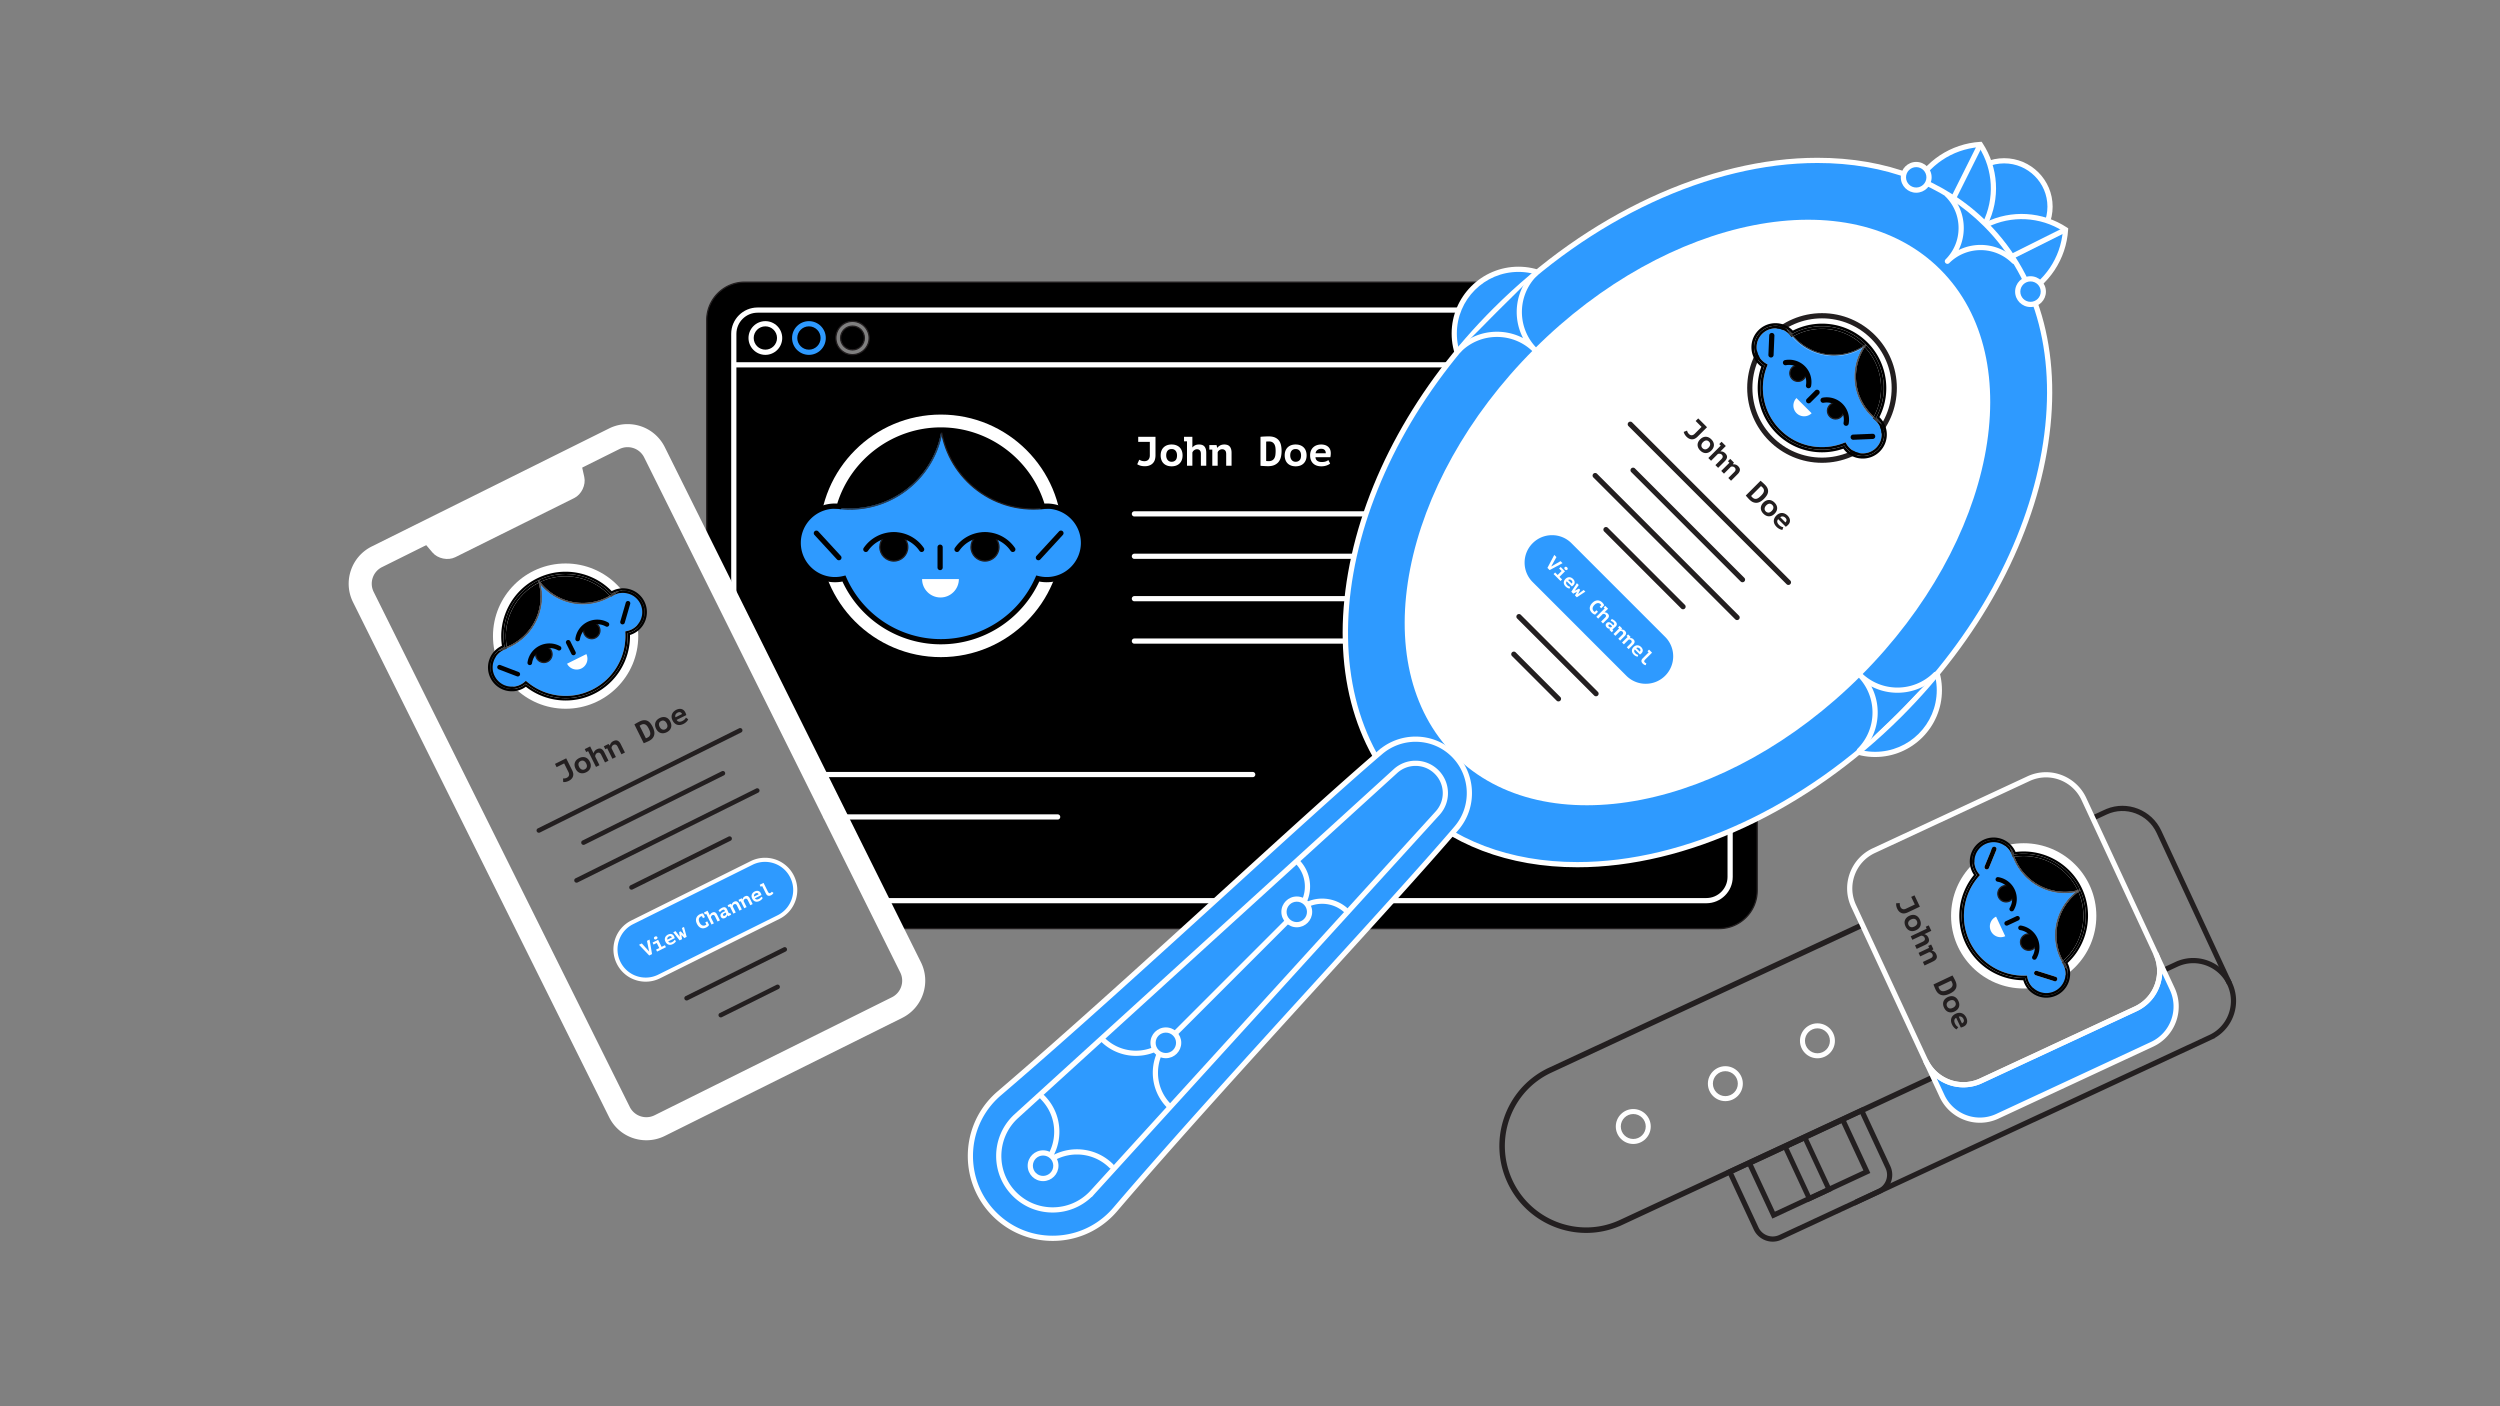 <svg xmlns="http://www.w3.org/2000/svg" xmlns:xlink="http://www.w3.org/1999/xlink" width="1920" height="1080"><rect width="100%" height="100%" fill="#808080" stroke="none"/><path d="M654.722 250.46c-5.032 0-9.126 4.094-9.126 9.126 0 5.032 4.094 9.126 9.126 9.126s9.126-4.094 9.126-9.126-4.094-9.126-9.126-9.126z"/><path fill="#231F20" d="M654.722 269.212c-5.308 0-9.626-4.318-9.626-9.626s4.318-9.626 9.626-9.626c5.309 0 9.626 4.318 9.626 9.626s-4.319 9.626-9.626 9.626zm0-18.252c-4.756 0-8.626 3.87-8.626 8.626s3.87 8.626 8.626 8.626c4.757 0 8.626-3.87 8.626-8.626s-3.869-8.626-8.626-8.626z"/><path d="M1320.318 216.694h-748.34c-16.13 0-29.203 13.075-29.203 29.204v182.178l141.752 285.077h635.789c16.13 0 29.2-13.074 29.2-29.203V245.897c.005-16.128-13.069-29.203-29.198-29.203zm-665.596 55.669c-7.045 0-12.773-5.731-12.773-12.776s5.729-12.776 12.773-12.776c7.046 0 12.776 5.731 12.776 12.776.001 7.044-5.73 12.776-12.776 12.776z"/><path fill="#231F20" d="M1320.316 713.653H684.218l-.138-.277-141.805-285.182V245.898c0-16.379 13.324-29.704 29.703-29.704h748.34c7.935 0 15.394 3.09 21.003 8.7 5.608 5.61 8.698 13.069 8.696 21.003V683.95c.001 16.378-13.324 29.703-29.701 29.703zm-635.479-1h635.479c15.825 0 28.7-12.876 28.7-28.703V245.897c.002-7.667-2.981-14.875-8.402-20.296s-12.629-8.407-20.296-8.407h-748.34c-15.828 0-28.703 12.876-28.703 28.704v182.061l141.562 284.694zm-30.115-439.79c-7.318 0-13.273-5.956-13.273-13.276 0-7.32 5.955-13.276 13.273-13.276 7.321 0 13.276 5.956 13.276 13.276 0 3.541-1.382 6.873-3.893 9.383a13.184 13.184 0 01-9.383 3.893zm0-25.552c-6.768 0-12.273 5.507-12.273 12.276s5.506 12.276 12.273 12.276c3.274 0 6.355-1.278 8.677-3.6a12.192 12.192 0 003.6-8.676c-.001-6.769-5.508-12.276-12.277-12.276z"/><circle fill="#FFF" cx="722.571" cy="411.532" r="95.142"/><path d="M722.571 508.674c-53.564 0-97.144-43.578-97.144-97.142 0-53.564 43.578-97.144 97.144-97.144 53.563 0 97.142 43.578 97.142 97.144 0 53.564-43.578 97.142-97.142 97.142zm0-190.284c-51.359 0-93.144 41.784-93.144 93.144 0 51.357 41.784 93.142 93.144 93.142 51.357 0 93.142-41.783 93.142-93.142 0-51.361-41.783-93.144-93.142-93.144z"/><path fill="#2E9AFF" d="M803.881 388.7c-1.083 0-2.148.063-3.202.186-9.809-33.885-41.062-58.662-78.104-58.662-37.048 0-68.306 24.776-78.111 58.662a28.371 28.371 0 00-3.198-.186c-15.593 0-28.229 12.638-28.229 28.229 0 15.595 12.641 28.23 28.229 28.23 2.376 0 4.685-.298 6.887-.852 12.604 28.578 41.184 48.526 74.426 48.526 33.236 0 61.813-19.948 74.423-48.528 2.205.556 4.51.854 6.886.854 15.591 0 28.23-12.638 28.23-28.23-.005-15.591-12.645-28.229-28.237-28.229z"/><path fill="none" d="M803.881 388.7c-1.083 0-2.148.063-3.202.186-9.674-33.418-40.209-57.96-76.582-58.63-5.301 34.601-35.269 61.189-71.33 61.189-5.99 0-11.807-.746-17.376-2.128-12.772 2.703-22.355 14.036-22.355 27.613 0 15.595 12.641 28.23 28.229 28.23 2.376 0 4.685-.298 6.887-.852 12.604 28.578 41.184 48.526 74.426 48.526 33.236 0 61.813-19.948 74.423-48.528 2.205.556 4.51.854 6.886.854 15.591 0 28.23-12.638 28.23-28.23-.004-15.592-12.644-28.23-28.236-28.23z"/><path d="M723.085 330.234c-.171-.001-.339-.011-.51-.011-37.048 0-68.306 24.776-78.111 58.662a28.371 28.371 0 00-3.198-.186c-1.104 0-2.192.07-3.264.194a71.149 71.149 0 0014.766 1.55c35.515.001 65.034-26.151 70.317-60.209z"/><path fill="#231F20" d="M724.097 330.255c-.167-.003-.334-.008-.501-.01-5.276 34.375-34.978 60.699-70.829 60.699a71.766 71.766 0 01-16.166-1.854c-.406.067-.809.141-1.209.226a72.048 72.048 0 0017.376 2.128c36.061 0 66.028-26.588 71.329-61.189z"/><path fill="#231F20" d="M723.596 330.245c-.17-.002-.34-.01-.51-.011-5.283 34.058-34.803 60.21-70.318 60.21-5.062 0-10-.541-14.766-1.55-.471.054-.938.12-1.401.197a71.824 71.824 0 0016.166 1.854c35.851-.001 65.552-26.325 70.829-60.7z"/><g><defs><path id="a" d="M803.881 388.7c-1.083 0-2.148.063-3.202.186-9.809-33.885-41.062-58.662-78.104-58.662-37.048 0-68.306 24.776-78.111 58.662a28.371 28.371 0 00-3.198-.186c-15.593 0-28.229 12.638-28.229 28.229 0 15.595 12.641 28.23 28.229 28.23 2.376 0 4.685-.298 6.887-.852 12.604 28.578 41.184 48.526 74.426 48.526 33.236 0 61.813-19.948 74.423-48.528 2.205.556 4.51.854 6.886.854 15.591 0 28.23-12.638 28.23-28.23-.005-15.591-12.645-28.229-28.237-28.229z"/></defs><clipPath id="b"><use xlink:href="#a" overflow="visible"/></clipPath><g clip-path="url(#b)"><path d="M865.332 319.284c0 39.578-32.083 71.66-71.662 71.66-39.577 0-71.663-32.083-71.663-71.66 0-39.58 32.086-71.665 71.663-71.665 39.579 0 71.662 32.085 71.662 71.665z"/><path fill="#231F20" d="M793.67 391.444c-39.791 0-72.163-32.371-72.163-72.16 0-39.792 32.372-72.165 72.163-72.165s72.162 32.373 72.162 72.165c0 39.789-32.372 72.16-72.162 72.16zm0-143.325c-39.239 0-71.163 31.924-71.163 71.165 0 39.238 31.924 71.16 71.163 71.16s71.162-31.922 71.162-71.16c0-39.241-31.923-71.165-71.162-71.165z"/></g></g><g><path d="M722.576 494.837c-32.456 0-61.94-18.873-75.578-48.223a30.31 30.31 0 01-5.733.547c-16.669 0-30.229-13.562-30.229-30.23s13.562-30.229 30.229-30.229c.575 0 1.16.018 1.75.053 10.75-34.546 43.229-58.53 79.56-58.53 36.325 0 68.799 23.983 79.552 58.529a29.576 29.576 0 011.754-.053c16.669 0 30.232 13.561 30.234 30.229 0 16.669-13.562 30.23-30.23 30.23-1.924 0-3.846-.185-5.733-.549-13.643 29.353-43.127 48.226-75.576 48.226zM649.3 441.96l.681 1.543c12.682 28.754 41.177 47.333 72.597 47.333 31.413 0 59.907-18.581 72.593-47.335l.682-1.544 1.637.412c2.09.524 4.242.792 6.397.792 14.464 0 26.23-11.768 26.23-26.23-.002-14.463-11.771-26.229-26.234-26.229-.978 0-1.978.058-2.974.172l-1.68.193-.471-1.624c-9.752-33.689-41.08-57.219-76.184-57.219-35.11 0-66.44 23.529-76.19 57.219l-.47 1.622-1.677-.19a26.37 26.37 0 00-2.974-.173c-14.463 0-26.229 11.767-26.229 26.229s11.767 26.23 26.229 26.23c2.156 0 4.31-.267 6.399-.791l1.638-.41z"/></g><g><path d="M644.271 430.286a1.999 1.999 0 01-1.473-.646l-17.312-18.823a2 2 0 012.943-2.708l17.313 18.823a2 2 0 01-1.471 3.354z"/></g><g><path d="M797.494 430.286a2 2 0 01-1.472-3.354l17.313-18.823a2 2 0 012.944 2.708l-17.313 18.823a1.992 1.992 0 01-1.472.646z"/></g><g><path d="M697.183 420.166c0 5.925-4.806 10.728-10.728 10.728-5.925 0-10.729-4.803-10.729-10.728 0-5.926 4.808-10.729 10.729-10.729 5.921.001 10.728 4.803 10.728 10.729z"/><path fill="#231F20" d="M686.455 431.394c-6.192 0-11.229-5.036-11.229-11.228s5.037-11.229 11.229-11.229c6.191.001 11.229 5.038 11.229 11.229s-5.038 11.228-11.229 11.228zm0-21.456c-5.641 0-10.229 4.589-10.229 10.229s4.588 10.228 10.229 10.228c5.64 0 10.229-4.588 10.229-10.228s-4.589-10.229-10.229-10.229z"/><g><path d="M707.828 423.942a1.999 1.999 0 01-1.651-.868c-4.48-6.53-11.874-10.429-19.775-10.429s-15.294 3.898-19.776 10.429a2 2 0 11-3.298-2.264 27.987 27.987 0 0123.073-12.164 27.982 27.982 0 0123.074 12.164 2 2 0 01-1.647 3.132z"/></g></g><g><circle cx="756.47" cy="420.166" r="10.729"/><path fill="#231F20" d="M756.47 431.395c-6.19 0-11.229-5.036-11.229-11.229s5.037-11.229 11.229-11.229c6.192 0 11.229 5.038 11.229 11.229s-5.037 11.229-11.229 11.229zm0-21.457c-5.64 0-10.229 4.589-10.229 10.229s4.588 10.229 10.229 10.229c5.642 0 10.229-4.588 10.229-10.229s-4.589-10.229-10.229-10.229z"/><g><path d="M734.99 423.942a2 2 0 01-1.648-3.133 27.99 27.99 0 0123.075-12.164 27.98 27.98 0 0123.075 12.165 2 2 0 11-3.299 2.263 23.982 23.982 0 00-19.776-10.428 23.987 23.987 0 00-19.777 10.429 1.995 1.995 0 01-1.65.868z"/></g></g><g><path d="M722.006 437.867a2 2 0 01-2-2v-15.622a2 2 0 014 0v15.622a2 2 0 01-2 2z"/></g><g><path fill="#FFF" d="M736.42 444.739c0 7.804-6.327 14.131-14.131 14.131-7.805 0-14.134-6.327-14.134-14.131"/></g><g><path fill="#FFF" d="M1310.49 693.697H676.333v-4h634.157c8.961 0 16.252-7.291 16.252-16.252V256.403c0-8.961-7.291-16.252-16.252-16.252H581.809c-8.961 0-16.252 7.291-16.252 16.252v210.598h-4V256.403c0-11.167 9.086-20.252 20.252-20.252h728.683c11.167 0 20.252 9.085 20.252 20.252v417.042c-.002 11.167-9.087 20.252-20.254 20.252z"/></g><g><path fill="#FFF" d="M564.848 278.183h763.816v4H564.848z"/></g><g><path fill="#FFF" d="M1236.354 396.665H871.225a2 2 0 010-4h365.129a2 2 0 010 4zM1124.002 429.23H871.225a2 2 0 010-4h252.777a2 2 0 010 4zM1198.902 461.797H871.225a2 2 0 010-4h327.679a2 2 0 11-.002 4zM1049.1 494.362H871.225a2 2 0 010-4H1049.1a2 2 0 010 4z"/><g fill="#FFF"><path d="M874.146 335.466h13.272v14.161c0 1.206-.154 2.339-.46 3.397a6.65 6.65 0 01-1.667 2.824 6.454 6.454 0 01-1.635 1.207c-.583.298-1.148.52-1.699.667s-1.069.242-1.556.285c-.487.042-.89.063-1.207.063-1.017 0-2-.111-2.953-.333-.953-.224-1.905-.619-2.857-1.19l1.557-3.493c.804.467 1.498.773 2.08.921.582.148 1.254.224 2.017.224.465 0 .968-.09 1.508-.271a3.41 3.41 0 001.413-.903c.741-.806 1.111-1.928 1.111-3.366V339.34h-8.922v-3.873h-.002zM891.388 349.754c0-1.334.201-2.52.604-3.557.401-1.037.974-1.915 1.715-2.636a7.316 7.316 0 012.651-1.636c1.025-.37 2.175-.556 3.444-.556 1.333 0 2.524.201 3.572.604 1.047.402 1.931.97 2.651 1.698.72.73 1.265 1.614 1.635 2.651s.556 2.181.556 3.43c0 1.333-.2 2.52-.603 3.556-.402 1.037-.975 1.916-1.715 2.637-.741.72-1.625 1.265-2.651 1.635s-2.175.556-3.445.556c-1.333 0-2.523-.201-3.571-.604-1.049-.401-1.933-.968-2.651-1.698-.72-.73-1.265-1.614-1.635-2.651-.372-1.037-.557-2.18-.557-3.429zm4.255 0c0 .698.096 1.344.286 1.938.191.593.466 1.11.825 1.556.36.445.794.789 1.302 1.032.509.243 1.091.364 1.746.364 1.229 0 2.229-.392 3-1.175.772-.783 1.159-2.021 1.159-3.715 0-1.461-.359-2.641-1.08-3.541-.72-.898-1.747-1.349-3.08-1.349-.593 0-1.143.09-1.65.27a3.261 3.261 0 00-1.318.873c-.371.402-.662.91-.873 1.524-.211.615-.317 1.355-.317 2.223zM909.327 335.466h6.414v8.128h.127c.508-.677 1.185-1.217 2.032-1.619.847-.401 1.842-.604 2.984-.604.805 0 1.545.105 2.224.316a4.209 4.209 0 011.745 1.049c.487.486.868 1.147 1.144 1.983.274.837.413 1.868.413 3.097v9.875h-4.127v-9.019c0-1.291-.275-2.223-.826-2.794s-1.27-.856-2.159-.856c-.783 0-1.503.237-2.159.715a3.875 3.875 0 00-1.396 1.825v10.129h-4.127v-18.733h-2.286v-3.492h-.003zM928.759 341.815h5.558l.476 2.096h.127c.486-.677 1.185-1.271 2.095-1.778s2-.762 3.271-.762a7.49 7.49 0 012.207.316c.688.213 1.274.562 1.762 1.049s.874 1.147 1.159 1.983c.286.837.429 1.868.429 3.097v9.875h-4.128v-9.019c0-1.291-.291-2.223-.873-2.794-.583-.571-1.317-.856-2.207-.856a3.64 3.64 0 00-2.144.683c-.646.456-1.085 1.021-1.317 1.699v10.287h-4.128v-12.384h-2.286v-3.492zM968.066 335.466a47.23 47.23 0 012.619-.207 100.3 100.3 0 011.873-.079 53.732 53.732 0 011.73-.031c1.968 0 3.599.285 4.89.856 1.291.572 2.312 1.36 3.064 2.366.75 1.005 1.274 2.189 1.571 3.556.296 1.365.443 2.854.443 4.461 0 1.461-.147 2.891-.443 4.287-.297 1.396-.831 2.642-1.604 3.73-.772 1.089-1.842 1.969-3.207 2.635-1.365.667-3.117 1.001-5.255 1.001-.339 0-.773-.012-1.302-.032a152.53 152.53 0 01-3.207-.175 13.91 13.91 0 01-1.175-.11v-22.258h.003zm6.383 3.555c-.402 0-.795.016-1.176.048-.382.03-.666.059-.857.079v14.892c.085.021.212.037.381.048l.524.031.523.032c.169.011.308.016.412.016 1.228 0 2.207-.228 2.938-.683a4.313 4.313 0 001.635-1.794c.359-.741.593-1.577.699-2.51.104-.931.157-1.861.157-2.794 0-.804-.047-1.64-.143-2.508s-.318-1.662-.667-2.382a4.46 4.46 0 00-1.571-1.778c-.697-.463-1.649-.697-2.855-.697zM986.641 349.754c0-1.334.201-2.52.604-3.557.401-1.037.973-1.915 1.715-2.636a7.303 7.303 0 012.65-1.636c1.026-.37 2.176-.556 3.444-.556 1.334 0 2.524.201 3.572.604 1.047.402 1.932.97 2.65 1.698.721.73 1.266 1.614 1.636 2.651s.556 2.181.556 3.43c0 1.333-.201 2.52-.604 3.556-.403 1.037-.975 1.916-1.715 2.637a7.296 7.296 0 01-2.65 1.635c-1.027.37-2.176.556-3.445.556-1.334 0-2.523-.201-3.571-.604-1.048-.401-1.933-.968-2.65-1.698-.721-.73-1.266-1.614-1.636-2.651-.37-1.037-.556-2.18-.556-3.429zm4.255 0c0 .698.095 1.344.285 1.938.189.593.465 1.11.824 1.556.36.444.795.789 1.303 1.032s1.09.364 1.746.364c1.229 0 2.229-.392 3-1.175.773-.783 1.16-2.021 1.16-3.715 0-1.461-.361-2.641-1.08-3.541-.721-.898-1.746-1.349-3.08-1.349-.593 0-1.143.09-1.65.27a3.258 3.258 0 00-1.317.873c-.371.402-.662.91-.873 1.524-.213.615-.318 1.355-.318 2.223zM1021.535 356.009c-.275.254-.63.503-1.063.746-.435.243-.941.471-1.523.684-.582.212-1.224.381-1.92.508-.699.127-1.44.189-2.224.189-1.354 0-2.566-.189-3.637-.57-1.068-.382-1.974-.938-2.715-1.667a7.286 7.286 0 01-1.698-2.637c-.392-1.025-.587-2.194-.587-3.508 0-1.396.223-2.62.666-3.668.445-1.048 1.053-1.921 1.826-2.619a7.598 7.598 0 012.715-1.57c1.037-.351 2.159-.524 3.365-.524.805 0 1.635.106 2.492.317a6.783 6.783 0 012.365 1.096c.721.519 1.308 1.212 1.764 2.08.453.868.682 1.968.682 3.302 0 .91-.105 1.896-.316 2.953h-11.432c.021.678.164 1.249.43 1.714.265.466.613.848 1.047 1.145.435.297.933.514 1.492.649a7.449 7.449 0 001.795.207c1.271 0 2.312-.147 3.127-.444s1.478-.655 1.984-1.08l1.365 2.697zm-6.857-11.336c-.551 0-1.07.076-1.557.229a4.294 4.294 0 00-1.317.663 3.64 3.64 0 00-.969 1.083 3.343 3.343 0 00-.444 1.455h7.812c0-1.057-.291-1.893-.873-2.507-.584-.616-1.468-.923-2.652-.923z"/></g></g><g><path fill="#FFF" d="M587.798 272.537c-7.141 0-12.951-5.81-12.951-12.951s5.811-12.951 12.951-12.951c7.142 0 12.951 5.81 12.951 12.951s-5.81 12.951-12.951 12.951zm0-21.902c-4.936 0-8.951 4.016-8.951 8.951s4.017 8.951 8.951 8.951 8.951-4.016 8.951-8.951-4.017-8.951-8.951-8.951z"/></g><g><path fill="#2E9AFF" d="M621.26 272.537c-7.141 0-12.951-5.81-12.951-12.951s5.811-12.951 12.951-12.951c7.142 0 12.951 5.81 12.951 12.951s-5.81 12.951-12.951 12.951zm0-21.902c-4.936 0-8.951 4.016-8.951 8.951s4.017 8.951 8.951 8.951c4.936 0 8.951-4.016 8.951-8.951s-4.016-8.951-8.951-8.951z"/></g><g><path fill="#FFF" d="M962.078 596.854H634.4a2 2 0 010-4h327.678a2 2 0 010 4zM812.273 629.42H634.4a2 2 0 010-4h177.873a2 2 0 010 4z"/></g><g><circle fill="#2E9AFF" cx="1539.205" cy="158.705" r="35.22"/><path fill="#FFF" d="M1539.205 195.925c-20.523 0-37.221-16.697-37.221-37.22s16.697-37.22 37.221-37.22 37.22 16.697 37.22 37.22-16.696 37.22-37.22 37.22zm0-70.44c-18.318 0-33.221 14.902-33.221 33.22 0 18.317 14.901 33.22 33.221 33.22 18.316 0 33.22-14.902 33.22-33.22 0-18.318-14.904-33.22-33.22-33.22z"/><path fill="#2E9AFF" d="M1524.568 171.873c10.094-20.211 7.914-43.333-3.688-60.928-21.037 1.294-40.832 13.44-50.925 33.652"/><path fill="#FFF" d="M1526.357 172.767l-3.578-1.787c9.208-18.438 8.061-40.535-2.938-57.956-20.536 1.673-38.891 14.029-48.098 32.467l-3.578-1.787c10.016-20.058 30.167-33.375 52.591-34.755l1.155-.071.638.966c12.367 18.754 13.826 42.864 3.808 62.923z"/><path fill="#FFF" d="M1498.788 159.652l-3.578-1.787 23.866-47.786 3.579 1.787z"/><path fill="#2E9AFF" d="M1525.391 172.694c20.211-10.094 43.332-7.914 60.928 3.689-1.293 21.036-13.438 40.832-33.648 50.925"/><path fill="#FFF" d="M1553.562 229.097l-1.787-3.578c18.438-9.207 30.793-27.562 32.464-48.098-17.423-10.999-39.52-12.146-57.955-2.938l-1.787-3.578c20.056-10.018 44.168-8.559 62.922 3.808l.968.637-.072 1.155c-1.377 22.424-14.695 42.576-34.753 52.592z"/><path fill="#FFF" d="M1539.397 202.053l-1.787-3.578 47.786-23.867 1.787 3.579z"/><circle fill="#2E9AFF" cx="1166.169" cy="256.133" r="49.308"/><path fill="#FFF" d="M1166.169 307.441c-28.291 0-51.308-23.018-51.308-51.309s23.017-51.308 51.308-51.308 51.308 23.017 51.308 51.308-23.017 51.309-51.308 51.309zm0-98.616c-26.086 0-47.308 21.222-47.308 47.308s21.222 47.308 47.308 47.308 47.308-21.222 47.308-47.308-21.222-47.308-47.308-47.308z"/><circle fill="#2E9AFF" cx="1440.117" cy="530.08" r="49.308"/><path fill="#FFF" d="M1440.117 581.388c-28.292 0-51.31-23.017-51.31-51.308s23.018-51.308 51.31-51.308c28.291 0 51.308 23.017 51.308 51.308s-23.017 51.308-51.308 51.308zm0-98.616c-26.086 0-47.31 21.222-47.31 47.308s21.224 47.308 47.31 47.308 47.308-21.222 47.308-47.308c0-26.085-21.222-47.308-47.308-47.308z"/><ellipse transform="rotate(45.001 1303.662 393.601)" fill="#2E9AFF" cx="1303.651" cy="393.614" rx="219.677" ry="313.038"/><path fill="#FFF" d="M1211.45 666.062c-52.929 0-98.081-17.178-130.578-49.676-41.966-41.966-58.147-104.624-45.562-176.432 12.539-71.548 52.165-143.673 111.579-203.086 72.442-72.443 165.504-115.692 248.94-115.692 52.928 0 98.081 17.177 130.577 49.675 41.967 41.966 58.147 104.624 45.562 176.432-12.539 71.549-52.166 143.673-111.58 203.087-72.441 72.442-165.502 115.692-248.938 115.692zm184.379-540.884c-82.398 0-174.403 42.812-246.112 114.521-121.273 121.274-150.89 288.989-66.017 373.861 31.73 31.731 75.906 48.503 127.75 48.503 82.397 0 174.401-42.811 246.11-114.52 58.838-58.838 98.069-130.203 110.47-200.949 12.353-70.487-3.435-131.895-44.451-172.913-31.731-31.731-75.906-48.503-127.75-48.503z"/><g><ellipse transform="rotate(45.001 1303.664 393.599)" fill="#FFF" cx="1303.653" cy="393.612" rx="177.409" ry="263.85"/></g><g><path fill="#2E9AFF" d="M856.648 928.693c82.021-96.016 208.212-229.744 261.979-292.688l-.008-.007c13.928-16.271 13.204-40.777-2.195-56.178-15.397-15.399-39.905-16.125-56.18-2.194l-.007-.01C997.3 631.39 863.567 757.576 767.556 839.6a62.392 62.392 0 00-3.81 3.514c-24.686 24.685-24.686 64.708 0 89.395 24.685 24.688 64.708 24.688 89.394 0a64.874 64.874 0 003.508-3.816z"/><path fill="#FFF" d="M808.442 953.023c-17.418 0-33.794-6.784-46.111-19.104-25.426-25.427-25.426-66.798 0-92.223a65.3 65.3 0 013.929-3.623c53.046-45.317 118.061-104.53 175.42-156.772 45.813-41.727 89.087-81.139 117.258-105.207l1.677-1.432.038.054a43.423 43.423 0 0126.504-9.021c11.59 0 22.486 4.514 30.682 12.709 15.456 15.456 16.863 40.276 3.555 57.356l.032.028-1.276 1.512c-24.084 28.195-63.535 71.513-105.303 117.372C962.636 812 903.46 876.975 858.169 929.992a66.612 66.612 0 01-3.614 3.928c-12.318 12.319-28.694 19.103-46.113 19.103zm251.42-372.453c-28.148 24.143-70.6 62.805-115.488 103.688-57.382 52.264-122.421 111.498-175.519 156.86a61.612 61.612 0 00-3.693 3.404c-23.868 23.866-23.868 62.7-.002 86.567 11.561 11.562 26.932 17.931 43.282 17.931 16.35 0 31.722-6.367 43.282-17.931a62.066 62.066 0 003.398-3.692c45.337-53.071 104.535-118.07 156.764-175.418 41.01-45.026 79.783-87.602 103.933-115.771v-.001l1.28-1.512c13.284-15.521 12.366-39.005-2.091-53.463-7.438-7.439-17.332-11.537-27.854-11.537a39.399 39.399 0 00-25.611 9.447l-1.676 1.436-.005-.008z"/><path fill="#2E9AFF" d="M839.071 915.681l.002.005c.036-.041.071-.077.104-.114.012-.018.021-.022.03-.034 55.907-61.43 234.07-257.188 264.858-291.021h-.001c8.188-8.98 7.939-22.903-.742-31.593-8.687-8.683-22.606-8.93-31.591-.742h-.002C1037.9 622.97 842.143 801.132 780.71 857.038l-.032.031a2.518 2.518 0 00-.115.104l.002.004c-.479.438-.95.88-1.411 1.343-16.175 16.178-16.175 42.398 0 58.571 16.174 16.177 42.396 16.177 58.573 0 .464-.46.91-.933 1.344-1.41z"/><path fill="#FFF" d="M808.439 931.222c-11.597 0-22.5-4.517-30.699-12.718-16.928-16.926-16.928-44.47 0-61.4.125-.125.25-.249.376-.37l-.005-.012 1.257-1.163v.001c51.891-47.228 198.862-180.986 264.122-240.382l26.896-24.478a24.82 24.82 0 0116.755-6.481c6.646 0 12.896 2.589 17.599 7.289 9.421 9.427 9.773 24.518.807 34.354-23.377 25.688-131.726 144.738-207.002 227.45l-57.898 63.617-2.148 2.438-.071-.163c-8.112 7.756-18.722 12.018-29.989 12.018zm-25.519-73.491l-1.008.923c-.456.415-.903.837-1.342 1.275-15.37 15.372-15.37 40.379-.001 55.745 7.444 7.445 17.343 11.546 27.872 11.546 10.528 0 20.427-4.101 27.874-11.546.445-.44.866-.89 1.278-1.341l2.154-2.367.002.005 64.924-71.337c74.635-82.006 175.464-192.794 197.916-217.467 7.526-8.258 7.229-20.922-.679-28.833a20.753 20.753 0 00-14.769-6.117 20.838 20.838 0 00-14.062 5.439L782.92 857.731z"/><path fill="#2E9AFF" d="M897.89 849.396c-14.093-14.099-14.093-36.942 0-51.036-14.093 14.094-36.939 14.094-51.036 0"/><path fill="#FFF" d="M897.89 851.396a1.993 1.993 0 01-1.415-.587c-11.835-11.839-14.235-29.594-7.203-43.831-14.238 7.033-31.994 4.632-43.832-7.204a2 2 0 112.828-2.828c13.293 13.29 34.918 13.291 48.209 0a1.998 1.998 0 013.414 1.414 1.99 1.99 0 01-.587 1.414c-13.288 13.288-13.288 34.915 0 48.208a1.998 1.998 0 01-1.414 3.414z"/><path fill="#2E9AFF" d="M996.171 661.596c10.628 10.625 10.628 27.855 0 38.482 10.628-10.627 27.856-10.627 38.483 0"/><path fill="#FFF" d="M996.171 702.078a1.994 1.994 0 01-1.414-.586c-.391-.392-.586-.902-.586-1.414s.195-1.023.586-1.414c4.763-4.762 7.386-11.094 7.386-17.828s-2.623-13.064-7.386-17.826a2.001 2.001 0 010-2.828 2.001 2.001 0 012.828 0c5.519 5.518 8.558 12.853 8.558 20.654 0 4.102-.841 8.073-2.438 11.721 10.691-4.664 23.628-2.628 32.363 6.107a2 2 0 11-2.828 2.828c-9.829-9.83-25.824-9.828-35.655 0a1.992 1.992 0 01-1.414.586z"/><path fill="#2E9AFF" d="M800.656 842.712c14.604 14.604 14.604 38.279 0 52.881 14.604-14.602 38.279-14.604 52.883 0"/><path fill="#FFF" d="M853.539 897.593a1.986 1.986 0 01-1.414-.586c-13.799-13.798-36.253-13.8-50.055 0a2 2 0 01-2.828-2.828c6.685-6.685 10.367-15.571 10.367-25.024s-3.683-18.342-10.367-25.027a2 2 0 112.828-2.828c7.44 7.441 11.539 17.334 11.539 27.855 0 6.232-1.438 12.245-4.157 17.656 14.755-7.377 33.212-4.922 45.501 7.368a2 2 0 01-1.414 3.414z"/><g><circle fill="#2E9AFF" cx="895.372" cy="800.877" r="9.832"/><path fill="#FFF" d="M895.372 812.709c-6.524 0-11.832-5.308-11.832-11.832 0-6.523 5.308-11.832 11.832-11.832s11.832 5.309 11.832 11.832c0 6.524-5.308 11.832-11.832 11.832zm0-19.664c-4.318 0-7.832 3.514-7.832 7.832s3.514 7.832 7.832 7.832c4.317 0 7.832-3.514 7.832-7.832s-3.515-7.832-7.832-7.832z"/></g><g><circle fill="#2E9AFF" cx="995.923" cy="700.326" r="9.832"/><path fill="#FFF" d="M995.923 712.158c-6.524 0-11.832-5.309-11.832-11.832 0-6.524 5.308-11.832 11.832-11.832s11.832 5.308 11.832 11.832c0 6.524-5.308 11.832-11.832 11.832zm0-19.664c-4.317 0-7.832 3.514-7.832 7.832 0 4.317 3.515 7.832 7.832 7.832 4.318 0 7.832-3.515 7.832-7.832 0-4.318-3.514-7.832-7.832-7.832z"/></g><g><circle fill="#2E9AFF" cx="801.082" cy="895.276" r="9.832"/><path fill="#FFF" d="M801.082 907.108c-6.524 0-11.832-5.309-11.832-11.832 0-6.524 5.308-11.832 11.832-11.832 6.523 0 11.832 5.308 11.832 11.832 0 6.524-5.309 11.832-11.832 11.832zm0-19.664c-4.318 0-7.832 3.514-7.832 7.832 0 4.317 3.514 7.831 7.832 7.831s7.832-3.514 7.832-7.831c0-4.318-3.514-7.832-7.832-7.832z"/></g><g><path fill="#FFF" d="M902.696 795.553a2 2 0 01-1.414-3.414l85.282-85.28a1.998 1.998 0 112.827 2.827l-85.281 85.281c-.39.39-.902.586-1.414.586z"/></g></g><g><circle fill="#FFF" cx="1399.314" cy="297.967" r="55.472"/><path fill="#231F20" d="M1399.314 355.439c-31.69 0-57.474-25.782-57.474-57.474 0-31.69 25.782-57.472 57.474-57.472 31.69 0 57.472 25.782 57.472 57.472 0 31.692-25.781 57.474-57.472 57.474zm0-110.944c-29.485 0-53.474 23.987-53.474 53.472 0 29.485 23.987 53.474 53.474 53.474 29.483 0 53.472-23.988 53.472-53.474 0-29.485-23.987-53.472-53.472-53.472z"/><path fill="#2E9AFF" d="M1424.377 289.247c0-8.049 2.263-15.58 6.183-21.991a42.021 42.021 0 01-21.99 6.183c-12.812 0-24.301-5.734-32.062-14.762l-.565.312-1.054-1.309a14.79 14.79 0 00-1.097-1.233 14.364 14.364 0 00-10.226-4.236 14.373 14.373 0 00-10.227 4.235 14.37 14.37 0 00-4.235 10.226 14.375 14.375 0 004.235 10.225c.838.836 1.78 1.572 2.805 2.186l1.443.867-.608 1.571c-6.505 16.777-2.49 35.835 10.229 48.553 8.574 8.574 19.976 13.296 32.104 13.296 5.66 0 11.193-1.033 16.447-3.07l1.571-.608.867 1.445a14.518 14.518 0 002.185 2.803 14.369 14.369 0 0010.227 4.236c3.862 0 7.492-1.505 10.223-4.236 2.734-2.732 4.239-6.363 4.24-10.226s-1.503-7.493-4.234-10.223a14.278 14.278 0 00-1.229-1.094l-1.318-1.052.287-.522c-8.705-7.751-14.201-19.031-14.201-31.576z"/><path fill="#2E9AFF" d="M1408.569 273.439c8.05 0 15.579-2.263 21.99-6.183.202-.33.415-.651.626-.975a41.561 41.561 0 01-22.616 6.658c-12.644 0-23.955-5.633-31.615-14.508l-.446.246c7.761 9.028 19.25 14.762 32.061 14.762z"/><path d="M1408.569 272.439c8.354 0 16.13-2.501 22.635-6.784-8.551-8.442-19.86-13.093-31.889-13.093a45.5 45.5 0 00-21.902 5.616l-.01.005c7.576 8.724 18.734 14.256 31.166 14.256z"/><path d="M1408.569 272.939c8.337 0 16.097-2.45 22.616-6.658.086-.132.168-.267.256-.398a.213.213 0 01-.021-.022c-.07-.071-.146-.136-.216-.206a41.026 41.026 0 01-22.635 6.784c-12.433 0-23.591-5.532-31.166-14.255l-.449.248c7.66 8.874 18.972 14.507 31.615 14.507zM1439.071 319.926l.032-.059c9.52-17.277 6.63-39.008-6.951-53.243a41.033 41.033 0 00-6.775 22.623c0 12.166 5.293 23.117 13.694 30.679z"/><path fill="#231F20" d="M1424.877 289.247a41.563 41.563 0 016.657-22.616c-.323.21-.645.424-.975.625a42.03 42.03 0 00-6.183 21.991c0 12.545 5.496 23.825 14.201 31.575l.248-.451c-8.55-7.648-13.948-18.747-13.948-31.124z"/><path fill="#231F20" d="M1431.575 266.023c-.13.086-.259.173-.39.258-.211.324-.424.645-.626.975.33-.201.651-.415.975-.625.083-.129.17-.257.255-.386-.072-.073-.141-.149-.214-.222z"/><path fill="#231F20" d="M1431.441 265.883c-.088.131-.17.266-.256.398.131-.085.26-.172.39-.258-.046-.046-.089-.094-.134-.14zM1431.534 266.631a41.563 41.563 0 00-6.657 22.616c0 12.376 5.398 23.476 13.949 31.124l.245-.445c-8.401-7.562-13.694-18.513-13.694-30.679 0-8.348 2.498-16.12 6.775-22.623l-.231-.242c-.128.086-.259.165-.387.249z"/><path fill="#231F20" d="M1431.789 266.245c-.085.129-.172.256-.255.386.128-.083.259-.163.387-.248l-.132-.138z"/><path d="M1354.379 253.017c.182-.122.369-.231.555-.346-.186.115-.373.224-.555.346zM1353.117 253.956c.141-.116.289-.218.433-.329-.144.11-.292.212-.433.329zM1357.065 251.558zM1355.699 252.218c.21-.114.423-.218.636-.322-.213.105-.426.208-.636.322zM1445.039 325.805zM1358.46 251.035zM1359.864 250.647zM1445.7 327.161zM1361.24 250.394zM1446.897 331.454c.041.296.083.591.108.888-.024-.297-.067-.592-.108-.888z"/><path d="M1443.667 320.662a14.1 14.1 0 00-.304-.295c9.609-18.898 5.968-42.256-9.115-57.335-9.33-9.331-21.737-14.47-34.935-14.47a49.542 49.542 0 00-22.401 5.355c-.099-.102-.194-.202-.293-.3a18.338 18.338 0 00-13.053-5.407 18.343 18.343 0 00-13.055 5.407 18.345 18.345 0 00-5.408 13.054 18.353 18.353 0 005.408 13.054 18.461 18.461 0 002.18 1.863c-6.272 17.877-1.771 37.857 11.688 51.314 9.329 9.33 21.735 14.468 34.932 14.468 5.615 0 11.118-.936 16.381-2.782a18.398 18.398 0 001.861 2.178c3.488 3.488 8.124 5.409 13.056 5.409s9.566-1.922 13.052-5.41a18.335 18.335 0 005.41-13.052 18.333 18.333 0 00-5.404-13.051zm3.332 14.544c-.021.231-.061.46-.091.69-.036.266-.067.533-.115.797-.042.225-.098.447-.148.671-.061.267-.121.534-.195.799-.061.218-.132.432-.201.648-.088.267-.179.533-.279.796a17.29 17.29 0 01-.918 1.987c-.148.271-.31.537-.474.801-.108.173-.212.348-.327.518-.194.287-.405.565-.619.842-.106.137-.205.279-.316.414a16.67 16.67 0 01-1.069 1.182c-6.425 6.432-16.847 6.432-23.278 0a16.52 16.52 0 01-2.484-3.188c-16.979 6.584-36.986 3.026-50.688-10.677-13.706-13.705-17.263-33.711-10.679-50.69a16.58 16.58 0 01-3.188-2.487c-6.429-6.428-6.43-16.85 0-23.279a16.65 16.65 0 011.19-1.076c.141-.116.289-.218.433-.329.273-.21.547-.419.829-.61.182-.122.369-.231.555-.346.253-.157.507-.312.766-.453.21-.114.423-.217.636-.322.241-.118.484-.233.73-.339.234-.101.47-.193.707-.282a17.49 17.49 0 011.471-.476c.206-.056.413-.104.621-.152.291-.067.582-.131.875-.182.167-.029.334-.049.501-.072.336-.048.673-.094 1.012-.121.078-.006.158-.006.236-.011a16.434 16.434 0 019.419 2.237l.007.004c.091.054.182.105.271.16.327.201.646.417.96.643.347.249.689.505 1.02.785.085.072.165.151.249.225.267.234.537.461.792.716.446.446.855.914 1.242 1.395 17.924-9.875 40.883-7.274 56.156 7.798.076.075.154.146.23.222.016.015.029.032.045.047l.071.075c.1.1.193.203.291.303l.074.077c.089.091.176.183.263.274a47.146 47.146 0 0112.127 22.988l.001.003a47.176 47.176 0 01.619 3.66l.012.093c.073.583.139 1.167.19 1.752l.011.138c.049.57.09 1.141.119 1.713l.007.189c.025.555.044 1.11.051 1.665.001.082-.002.164-.001.246.003.536.001 1.072-.014 1.608-.003.106-.011.213-.014.319a49.322 49.322 0 01-.073 1.536c-.009.128-.022.257-.032.385-.036.489-.075.978-.127 1.466-.016.151-.038.301-.056.453-.054.465-.108.93-.176 1.394-.025.17-.057.34-.083.511-.07.443-.14.887-.222 1.329-.035.19-.078.38-.116.57-.083.421-.166.841-.261 1.26-.047.206-.103.411-.151.617-.097.401-.191.802-.299 1.201-.062.229-.132.455-.197.683-.105.373-.209.747-.324 1.118-.081.26-.173.517-.258.775-.112.337-.219.676-.339 1.011-.101.285-.214.566-.32.849-.116.306-.226.614-.349.918-.123.308-.259.611-.39.917-.118.276-.229.554-.353.829-.156.348-.326.691-.491 1.036-.108.229-.212.459-.325.686-.284.57-.58 1.135-.889 1.695.482.385.949.796 1.396 1.243.38.38.733.776 1.069 1.182l.042.047c.313.383.601.781.875 1.185l.009.012v.001c.207.305.392.62.575.935l.003.005c.07.121.147.24.215.362.161.295.307.596.449.898.071.152.145.304.212.458.128.294.243.592.353.892a15.22 15.22 0 01.578 1.943c.068.296.134.592.186.89.033.189.057.379.082.569.041.296.084.591.108.888.017.195.019.392.027.587.024.508.025 1.017.002 1.525-.016.25-.019.501-.041.751zM1446.63 329.995zM1446.23 328.56z"/><path d="M1446.999 335.206c-.021.231-.061.46-.091.69.03-.23.071-.459.091-.69zM1445.347 341.02zM1446.449 338.164c-.061.217-.132.433-.201.648.069-.216.141-.431.201-.648zM1445.969 339.608zM1446.793 336.693c-.042.225-.098.448-.148.671.05-.223.106-.446.148-.671zM1372.185 252.663c-.089-.055-.18-.106-.271-.16.098.058.189.127.286.187l-.015-.027zM1444.577 342.396c-.108.173-.212.348-.327.518.115-.17.219-.345.327-.518zM1447.033 332.93zM1443.631 343.756c-.106.137-.205.279-.316.414.111-.135.209-.277.316-.414zM1371.907 252.499a16.468 16.468 0 010 0zM1373.146 253.307c0-.001 0-.001 0 0a16.257 16.257 0 00-.961-.644.382.382 0 01.016.027c.319.197.637.395.945.617z"/><path d="M1447.033 332.93c-.009-.196-.011-.392-.027-.587-.025-.297-.067-.592-.108-.888-.025-.19-.049-.38-.082-.569a15.974 15.974 0 00-.186-.89 14.857 14.857 0 00-.578-1.943c-.109-.3-.225-.598-.353-.892-.067-.154-.141-.305-.212-.458a17.08 17.08 0 00-.449-.898c-.067-.123-.145-.241-.215-.362a42.63 42.63 0 01-6.246-4.62l-.287.522 1.318 1.052c.451.359.853.717 1.229 1.094 2.731 2.729 4.235 6.36 4.234 10.223s-1.506 7.493-4.24 10.226a14.36 14.36 0 01-10.223 4.236 14.372 14.372 0 01-10.227-4.236 14.527 14.527 0 01-2.185-2.803l-.867-1.445-1.571.608a45.316 45.316 0 01-16.447 3.07c-12.129 0-23.53-4.722-32.104-13.296-12.719-12.718-16.733-31.776-10.229-48.553l.608-1.571-1.443-.867a14.619 14.619 0 01-2.805-2.186 14.375 14.375 0 01-4.235-10.225c0-3.863 1.505-7.495 4.235-10.226a14.37 14.37 0 0110.227-4.235c3.862 0 7.494 1.504 10.226 4.236.362.361.72.764 1.097 1.233l1.054 1.309.565-.312a42.466 42.466 0 01-4.308-5.987c-.097-.06-.188-.129-.286-.187l-.007-.004a16.468 16.468 0 00-9.419-2.237c-.078.005-.158.005-.236.011-.339.026-.676.073-1.012.121-.167.023-.334.043-.501.072-.293.05-.584.115-.875.182-.208.048-.415.096-.621.152a16.735 16.735 0 00-1.471.476 16.51 16.51 0 00-.707.282c-.246.105-.489.221-.73.339-.213.104-.426.208-.636.322-.259.142-.513.296-.766.453-.186.114-.373.224-.555.346-.282.191-.556.4-.829.61-.144.11-.292.212-.433.329-.409.337-.808.693-1.19 1.076-6.43 6.429-6.429 16.851 0 23.279a16.611 16.611 0 003.188 2.487c-6.584 16.979-3.027 36.985 10.679 50.69 13.702 13.703 33.71 17.261 50.688 10.677a16.599 16.599 0 002.484 3.188c6.432 6.432 16.854 6.432 23.278 0 .38-.38.734-.776 1.069-1.182.111-.135.21-.276.316-.414.214-.277.425-.555.619-.842.115-.17.219-.345.327-.518.164-.264.325-.53.474-.801.104-.19.2-.382.296-.575a15.46 15.46 0 00.622-1.412c.101-.263.191-.529.279-.796.069-.215.141-.431.201-.648.074-.265.135-.532.195-.799.051-.224.106-.446.148-.671.048-.265.079-.531.115-.797.03-.23.07-.459.091-.69.022-.25.025-.5.036-.75.029-.513.029-1.021.003-1.529z"/><path d="M1373.146 253.307a16.805 16.805 0 00-.945-.617 42.466 42.466 0 004.308 5.987l.446-.246a41.797 41.797 0 01-3.809-5.124zM1374.164 254.09zM1377.413 258.178a45.5 45.5 0 0121.902-5.616c12.028 0 23.338 4.651 31.889 13.093.244-.161.487-.323.729-.489.22-.316.442-.632.671-.942-15.273-15.072-38.232-17.673-56.156-7.798a17.28 17.28 0 00-1.242-1.395c-.255-.254-.525-.481-.792-.716a41.556 41.556 0 002.99 3.868l.009-.005z"/><path d="M1431.441 265.883c.16-.241.326-.479.491-.717-.241.166-.484.328-.729.489.07.07.146.135.216.206a.228.228 0 01.022.022zM1376.954 258.431l.449-.248a41.689 41.689 0 01-2.99-3.868c-.084-.074-.164-.153-.249-.225a19.031 19.031 0 00-1.019-.784 41.937 41.937 0 003.809 5.125zM1446.397 303.435c-.054.465-.108.93-.176 1.394.068-.464.123-.93.176-1.394zM1446.139 305.339c-.07.443-.14.887-.222 1.329.082-.442.151-.885.222-1.329zM1445.389 309.115c-.097.401-.191.802-.299 1.201.107-.399.202-.8.299-1.201zM1446.58 301.516zM1445.801 307.238zM1446.663 295.758zM1446.537 293.856zM1446.336 291.966zM1446.686 299.595zM1446.713 297.668zM1446.059 290.086zM1445.706 288.212zM1443.362 323.305c-.013-.017-.029-.031-.042-.047l.026.036.016.011zM1445.705 288.209a47.15 47.15 0 00-12.127-22.988l-.005.004c6.327 6.615 10.376 14.606 12.132 22.984zM1442.069 318.452c-.109.229-.212.459-.325.686.113-.227.217-.458.325-.686zM1444.311 312.892c-.112.337-.219.676-.339 1.011.12-.335.226-.674.339-1.011zM1443.651 314.752c-.116.306-.226.614-.349.918.124-.304.233-.612.349-.918zM1442.913 316.587c-.118.276-.229.554-.353.829.124-.274.235-.553.353-.829zM1444.893 310.999c-.105.373-.209.747-.324 1.118.115-.371.218-.745.324-1.118z"/><path d="M1433.573 265.226l.005-.004c-.087-.091-.174-.183-.263-.274l-.001.001c.088.091.172.185.259.277z"/><path d="M1432.649 265.883c-.169.245-.333.493-.497.741 13.581 14.234 16.471 35.965 6.951 53.243l-.032.059a41.522 41.522 0 004.275 3.367c-.01-.011-.018-.024-.026-.036a16.917 16.917 0 00-1.069-1.182 16.437 16.437 0 00-1.396-1.243c.309-.56.604-1.125.889-1.695.113-.227.216-.457.325-.686.165-.344.335-.688.491-1.036.123-.274.234-.553.353-.829.131-.306.267-.61.39-.917.123-.304.232-.612.349-.918.106-.283.22-.564.32-.849.12-.335.227-.673.339-1.011.085-.258.177-.516.258-.775.115-.371.219-.745.324-1.118.065-.228.136-.455.197-.683.107-.399.202-.8.299-1.201.049-.206.104-.411.151-.617.095-.419.178-.839.261-1.26.038-.19.081-.379.116-.57.082-.442.151-.885.222-1.329.026-.17.058-.34.083-.511.067-.464.122-.929.176-1.394.018-.151.04-.302.056-.453.052-.488.091-.977.127-1.466.01-.128.023-.257.032-.385.034-.512.056-1.023.073-1.536.003-.106.011-.212.014-.319.015-.536.017-1.072.014-1.608-.001-.082.002-.164.001-.246a48.708 48.708 0 00-.051-1.665l-.007-.189a48.925 48.925 0 00-.119-1.713l-.011-.138a51.509 51.509 0 00-.19-1.752l-.012-.093a44.953 44.953 0 00-.274-1.837 47.54 47.54 0 00-.345-1.823l-.001-.003a47.172 47.172 0 00-12.132-22.984c-.303.227-.613.444-.924.66z"/><path d="M1433.573 265.226c-.087-.092-.171-.186-.259-.277-.226.309-.448.62-.665.935.311-.217.621-.434.924-.658zM1444.246 324.502zM1438.578 320.822a42.63 42.63 0 006.246 4.62l-.003-.005a16.18 16.18 0 00-.575-.935v-.001a41.936 41.936 0 01-5.42-4.13l-.248.451zM1432.216 265.6c-.211.145-.427.282-.641.423.073.073.142.149.214.222.143-.215.28-.433.427-.645zM1432.879 264.493c-.016-.015-.029-.032-.045-.047.016.015.03.031.045.047zM1432.95 264.567l-.071-.075c.023.026.047.051.071.075z"/><path d="M1432.879 264.493l-.045-.047c-.076-.076-.154-.146-.23-.222-.229.31-.451.625-.671.942.319-.22.633-.445.946-.673z"/><path d="M1431.575 266.023c.214-.141.43-.278.641-.423.239-.348.485-.692.734-1.032a2.515 2.515 0 01-.071-.075 36.81 36.81 0 01-.946.673c-.165.238-.331.476-.491.717.044.046.087.094.133.14zM1444.237 324.49a16.503 16.503 0 00-.875-1.185l-.016-.012c.317.389.614.788.891 1.197zM1433.314 264.949l.001-.001-.074-.077c.026.025.048.052.073.078z"/><path d="M1439.071 319.926l-.245.445a41.847 41.847 0 005.42 4.13l-.009-.012a16.866 16.866 0 00-.891-1.197 41.484 41.484 0 01-4.275-3.366zM1432.152 266.625c.164-.249.328-.497.497-.741-.242.168-.483.336-.729.5.078.079.155.16.232.241z"/><path d="M1431.789 266.245l.132.138c.245-.163.486-.332.729-.5.217-.315.439-.626.665-.935l-.073-.078c-.338.248-.68.491-1.025.729-.148.213-.285.431-.428.646z"/><path d="M1433.241 264.871c-.098-.101-.191-.204-.291-.303.1.099.194.202.291.303z"/><path d="M1433.241 264.871c-.098-.101-.191-.204-.291-.303-.249.34-.495.684-.734 1.032.346-.238.687-.481 1.025-.729z"/><g><path d="M1360.129 274.593c-.027 0-.056 0-.085-.002a2 2 0 01-1.914-2.082l.623-14.899a2.002 2.002 0 012.082-1.915 2 2 0 011.914 2.082l-.623 14.899a2 2 0 01-1.997 1.917z"/></g><g><path d="M1423.296 337.762a2 2 0 01-.082-3.999l14.899-.622c1.129-.07 2.035.812 2.081 1.915a2 2 0 01-1.915 2.082l-14.899.622a2.411 2.411 0 01-.084.002z"/></g><g><circle cx="1380.867" cy="286.636" r="6.255"/><path fill="#231F20" d="M1380.867 293.391a6.762 6.762 0 01-6.755-6.755 6.762 6.762 0 016.755-6.755 6.762 6.762 0 016.755 6.755 6.762 6.762 0 01-6.755 6.755zm0-12.51a5.762 5.762 0 00-5.755 5.755c0 3.173 2.582 5.755 5.755 5.755s5.755-2.582 5.755-5.755a5.762 5.762 0 00-5.755-5.755z"/><g><path d="M1388.948 298.179a2.003 2.003 0 01-1.97-2.366 13.141 13.141 0 00-15.334-15.334 2.004 2.004 0 01-2.332-1.601 2.003 2.003 0 011.603-2.332 17.146 17.146 0 0119.998 19.997 2.001 2.001 0 01-1.965 1.636z"/></g></g><g><circle cx="1409.733" cy="315.502" r="6.255"/><path fill="#231F20" d="M1409.733 322.257c-3.726 0-6.755-3.03-6.755-6.755s3.029-6.755 6.755-6.755c3.725 0 6.755 3.03 6.755 6.755s-3.03 6.755-6.755 6.755zm0-12.51c-3.173 0-5.755 2.582-5.755 5.755s2.582 5.755 5.755 5.755 5.755-2.582 5.755-5.755-2.582-5.755-5.755-5.755z"/><g><path d="M1417.814 327.045a2 2 0 01-1.969-2.367 13.149 13.149 0 00-3.628-11.709 13.148 13.148 0 00-11.707-3.625 2.004 2.004 0 01-2.332-1.601 2.002 2.002 0 011.603-2.332 17.14 17.14 0 0119.996 20 1.997 1.997 0 01-1.963 1.634z"/></g></g><g><path d="M1389.051 309.766a2.001 2.001 0 01-1.414-3.414l6.439-6.438a2 2 0 112.828 2.828l-6.439 6.438c-.391.39-.903.586-1.414.586z"/></g><g><path fill="#FFF" d="M1391.336 317.366a8.24 8.24 0 01-11.652-11.653"/></g><g><path fill="#2E9AFF" d="M1280.259 520.377c-9.017 9.015-23.636 9.015-32.648 0l-71.946-71.948c-9.02-9.016-9.02-23.635 0-32.648 9.017-9.02 23.637-9.02 32.648 0l71.946 71.942c9.016 9.018 9.016 23.636 0 32.654z"/><path fill="#FFF" d="M1263.933 529.138c-6.7 0-13-2.608-17.736-7.347l-71.946-71.948a24.92 24.92 0 01-7.35-17.739c0-6.7 2.609-13.001 7.35-17.738 4.738-4.739 11.039-7.35 17.74-7.35 6.702 0 13.001 2.61 17.738 7.351l71.944 71.942c9.781 9.783 9.781 25.7 0 35.482-4.737 4.738-11.039 7.347-17.74 7.347zm-71.944-118.122a20.943 20.943 0 00-14.912 6.179 20.94 20.94 0 00-6.178 14.909 20.934 20.934 0 006.178 14.911l71.946 71.949a20.94 20.94 0 0014.908 6.175c5.634 0 10.93-2.192 14.912-6.175 8.223-8.222 8.223-21.602 0-29.826l-71.945-71.942a20.927 20.927 0 00-14.909-6.18z"/><g fill="#FFF"><path d="M1191.343 434.99l.056.055 7.093-4.086 1.547 1.548-9.914 5.338-1.7-1.698 5.273-9.98 1.667 1.667-4.022 7.156zM1194.35 439.675l1.918 1.918 3.052-3.051-1.918-1.918 1.198-1.198 3.334 3.335-4.249 4.249 2.017 2.017-1.198 1.197-5.351-5.35 1.197-1.199zm7.388-4.074c.225-.226.5-.334.828-.325.326.006.639.157.936.457.307.305.469.629.491.97.021.341-.079.624-.306.85a1.002 1.002 0 01-.845.3c-.331-.031-.647-.201-.953-.508-.299-.297-.457-.604-.475-.92a1.04 1.04 0 01.324-.824zM1205.441 452.011a2.887 2.887 0 01-.621-.108 4.94 4.94 0 01-.757-.289 5.983 5.983 0 01-1.661-1.181c-.465-.465-.815-.946-1.053-1.443a3.542 3.542 0 01-.358-1.504c-.005-.506.104-1 .321-1.487.218-.486.553-.955 1.003-1.405.479-.479.976-.823 1.487-1.03a3.556 3.556 0 011.524-.271c.504.025.995.155 1.471.393a5.03 5.03 0 011.337.976c.274.274.522.598.744.964.223.368.366.763.437 1.188.069.425.032.863-.108 1.317-.143.454-.44.911-.897 1.368a7.464 7.464 0 01-1.123.904l-3.922-3.923a1.736 1.736 0 00-.441.734c-.07.25-.081.502-.033.752.047.25.145.496.289.735.146.24.326.469.544.687.438.438.845.742 1.228.921.381.179.73.281 1.052.311l-.463 1.391zm1.538-6.244a2.595 2.595 0 00-.61-.457 2.145 2.145 0 00-.681-.223 1.777 1.777 0 00-.703.038 1.65 1.65 0 00-.653.347l2.682 2.683c.361-.363.55-.75.562-1.16.007-.413-.191-.821-.597-1.228zM1213.549 452.99l-1.57 3.204.056.055 1.035-.84 3.205-2.312 1.272 1.275-6.548 4.348-1.428-1.428 1.548-2.768-.055-.056-2.845 1.472-1.471-1.472 4.304-6.592 1.417 1.416-2.483 3.553-.59.765.055.054 3.193-1.58.905.906zM1226.057 468.659l1.199 1.197-2.18 2.18c-.4-.064-.826-.23-1.281-.496a6.18 6.18 0 01-1.246-.963c-.479-.48-.865-1.008-1.155-1.581s-.441-1.184-.452-1.825c-.012-.643.14-1.313.447-2.016.309-.702.822-1.41 1.541-2.131.748-.747 1.485-1.264 2.213-1.548.728-.282 1.418-.403 2.074-.364a4.49 4.49 0 011.83.502 5.937 5.937 0 011.467 1.062c.437.437.769.84.997 1.215s.395.707.495.996l-2.266 2.268-1.199-1.198 1.242-1.242a6.001 6.001 0 00-.644-.751 2.78 2.78 0 00-.946-.633 2.415 2.415 0 00-1.123-.151c-.399.035-.814.168-1.248.396-.433.229-.873.567-1.322 1.02a5.437 5.437 0 00-.935 1.215c-.229.417-.368.833-.419 1.247s-.009.815.125 1.204c.136.39.369.75.703 1.084.239.24.495.451.764.633l1.319-1.32zM1232.822 465.292l2.201 2.201-2.789 2.789.044.043c.407-.06.823-.011 1.253.142.428.153.84.425 1.232.817.274.274.492.565.651.871s.24.625.24.959-.097.691-.289 1.072c-.193.383-.5.783-.922 1.204l-3.388 3.39-1.416-1.416 3.095-3.095c.442-.442.668-.857.675-1.242.007-.387-.142-.729-.446-1.035a1.73 1.73 0 00-.985-.496 1.887 1.887 0 00-1.105.146l-3.477 3.478-1.416-1.417 6.429-6.429-.784-.785 1.197-1.197zM1237.791 475.358c.422.159.87.385 1.346.671.478.287.977.691 1.498 1.215.378.378.654.744.828 1.101.175.355.261.699.257 1.029a2.078 2.078 0 01-.245.953c-.16.307-.385.604-.676.895-.37.37-.699.675-.986.909-.286.235-.53.456-.734.66a9.542 9.542 0 00-.49.533 6.802 6.802 0 01-.261.327l.708.708-1.198 1.197-1.83-1.829.599-.884-.055-.054c-.369.081-.77.069-1.199-.035-.432-.104-.873-.383-1.328-.837-.541-.543-.826-1.117-.854-1.725-.024-.609.199-1.152.681-1.634.305-.305.624-.512.957-.62.334-.109.678-.13 1.03-.058.355.07.718.221 1.087.452a6.417 6.417 0 011.494 1.331c.13.161.293.35.486.574.088-.06.168-.124.24-.197l.207-.207c.274-.275.395-.553.354-.832-.039-.277-.213-.572-.522-.883a4.655 4.655 0 00-1.138-.854 9.67 9.67 0 00-1.028-.463l.772-1.443zm-2.145 5.855c.346.345.668.54.967.585.3.045.562.035.785-.032l.653-.652a6.801 6.801 0 00-.272-.373 5.285 5.285 0 00-.438-.49c-.136-.136-.284-.26-.446-.371s-.324-.193-.486-.246a1.036 1.036 0 00-.471-.046.719.719 0 00-.412.219c-.204.204-.304.421-.298.651.006.23.146.481.418.755zM1243.85 480.677l1.907 1.906-.556.883.043.044c.399-.064.843-.028 1.33.108.485.139.946.424 1.384.859.269.27.485.559.646.866.163.311.246.631.245.965.001.334-.095.693-.281 1.078-.189.387-.495.789-.916 1.211l-3.39 3.389-1.416-1.416 3.094-3.096c.443-.442.664-.862.66-1.258s-.157-.747-.464-1.053a1.748 1.748 0 00-.97-.501 1.655 1.655 0 00-1.035.132l-3.529 3.529-1.418-1.416 4.25-4.25-.784-.784 1.2-1.196zM1250.388 487.214l1.907 1.906-.557.884.043.044c.399-.065.844-.029 1.33.107.485.139.947.425 1.385.86.269.27.483.558.646.866.163.31.245.63.245.964s-.095.694-.283 1.079c-.188.386-.493.788-.916 1.21l-3.389 3.39-1.416-1.416 3.095-3.096c.443-.442.663-.863.659-1.259s-.158-.747-.463-1.053a1.753 1.753 0 00-.971-.5 1.663 1.663 0 00-1.035.131l-3.529 3.53-1.417-1.417 4.249-4.25-.783-.783 1.2-1.197zM1257.742 504.31a2.704 2.704 0 01-.621-.108 4.873 4.873 0 01-.758-.288 5.955 5.955 0 01-1.662-1.181c-.465-.466-.814-.945-1.051-1.443a3.544 3.544 0 01-.359-1.504c-.004-.504.104-1 .322-1.486.217-.487.551-.955 1.002-1.406.479-.479.975-.821 1.485-1.028s1.021-.299 1.525-.273a3.65 3.65 0 011.472.395c.477.234.921.56 1.335.974.276.276.525.598.746.965s.367.765.437 1.188c.068.424.032.863-.107 1.316-.143.455-.443.91-.9 1.367a7.276 7.276 0 01-1.121.905l-3.924-3.923c-.225.238-.373.483-.44.735-.068.25-.08.501-.032.751.048.251.145.496.289.735.145.24.326.469.544.688.437.437.846.742 1.227.921.382.178.731.28 1.052.311l-.461 1.389zm1.535-6.243a2.5 2.5 0 00-.611-.457 2.18 2.18 0 00-.68-.226 1.777 1.777 0 00-.703.039 1.624 1.624 0 00-.652.348l2.68 2.681c.363-.361.551-.749.562-1.159.01-.411-.187-.819-.596-1.226zM1266.459 498.927l2.32 2.321-5.034 5.034c-.561.559-.878 1.016-.959 1.372-.08.355.032.687.339.99.225.227.434.388.625.486.193.097.406.176.638.233l-.446 1.515a10.31 10.31 0 01-.594-.146 3.259 3.259 0 01-.566-.219 3.836 3.836 0 01-.562-.343 5.288 5.288 0 01-.589-.513c-.684-.684-1.021-1.369-1.014-2.06.008-.689.332-1.354.971-1.993l4.576-4.576-.904-.904 1.199-1.197z"/></g><path fill="#231F20" d="M1373.512 449.247a1.994 1.994 0 01-1.414-.586l-121.402-121.402a2 2 0 112.828-2.828l121.402 121.402a2 2 0 01-1.414 3.414zM1338.229 447.171a1.99 1.99 0 01-1.413-.586l-84.046-84.046a2 2 0 012.827-2.828l84.046 84.046a2 2 0 01-1.414 3.414zM1334.078 476.226a1.988 1.988 0 01-1.414-.586l-108.95-108.948a2 2 0 112.828-2.828l108.95 108.949a1.998 1.998 0 01-1.414 3.413zM1292.572 467.924a1.992 1.992 0 01-1.414-.586l-59.143-59.141a2 2 0 112.828-2.828l59.143 59.141a2 2 0 01-1.414 3.414z"/><g><path fill="#231F20" d="M1225.745 534.752a1.992 1.992 0 01-1.414-.586l-59.142-59.143a2 2 0 112.828-2.828l59.142 59.143a2 2 0 01-1.414 3.414z"/></g><g><path fill="#231F20" d="M1196.896 538.695a1.99 1.99 0 01-1.414-.586l-34.236-34.238a2 2 0 112.828-2.828l34.236 34.238a2.001 2.001 0 01-1.414 3.414z"/></g></g><g fill="#231F20"><path d="M1304.224 321.332l6.768 6.767-7.222 7.221a8.8 8.8 0 01-1.967 1.497 4.792 4.792 0 01-2.29.591 4.669 4.669 0 01-1.448-.218 6.428 6.428 0 01-2.145-1.173 10.161 10.161 0 01-.648-.584 9.361 9.361 0 01-1.336-1.674 7.316 7.316 0 01-.85-2.063l2.574-.988c.172.647.369 1.158.591 1.53s.526.753.915 1.142c.236.236.539.447.906.631.367.185.76.271 1.182.26.787-.032 1.549-.415 2.283-1.149l5.26-5.26-4.549-4.55 1.976-1.98zM1305.729 337.405c.681-.68 1.388-1.182 2.121-1.504a5.298 5.298 0 012.218-.472c.743.013 1.474.185 2.186.52s1.394.825 2.039 1.474c.681.68 1.187 1.39 1.514 2.129a5.29 5.29 0 01.486 2.217 5.17 5.17 0 01-.519 2.187c-.341.718-.827 1.395-1.465 2.031-.68.68-1.387 1.182-2.121 1.506a5.267 5.267 0 01-2.219.469c-.744-.01-1.473-.183-2.185-.518s-1.393-.826-2.04-1.474c-.681-.68-1.185-1.391-1.515-2.129a5.348 5.348 0 01-.484-2.218 5.177 5.177 0 01.519-2.186c.34-.718.828-1.393 1.465-2.032zm2.169 2.17a4.491 4.491 0 00-.843 1.133c-.205.4-.33.805-.373 1.215-.043.409.003.808.138 1.189.135.383.369.741.704 1.075.625.628 1.335.938 2.13.933.793-.006 1.62-.439 2.483-1.305.744-.744 1.163-1.528 1.254-2.354.093-.826-.201-1.579-.881-2.26-.303-.302-.629-.535-.979-.703s-.724-.243-1.116-.227a3.06 3.06 0 00-1.222.331c-.422.208-.853.532-1.295.973zM1322.159 339.268l3.271 3.271-4.145 4.145.063.064c.604-.086 1.226-.017 1.861.21s1.246.632 1.829 1.214c.41.41.732.842.972 1.295.237.453.355.928.355 1.426 0 .495-.144 1.027-.429 1.595-.286.566-.741 1.162-1.367 1.788l-5.034 5.033-2.105-2.104 4.599-4.598c.658-.658.992-1.273 1.004-1.847.011-.571-.211-1.084-.664-1.537a2.57 2.57 0 00-1.465-.735 2.773 2.773 0 00-1.643.219l-5.164 5.163-2.104-2.104 9.551-9.551-1.165-1.166 1.78-1.781zM1328.828 352.412l2.832 2.833-.824 1.311.064.064c.593-.097 1.252-.043 1.975.162s1.408.631 2.056 1.278c.399.398.721.828.964 1.287.242.458.363.937.363 1.434 0 .496-.141 1.029-.421 1.603s-.733 1.171-1.358 1.797l-5.034 5.034-2.104-2.104 4.598-4.599c.657-.657.984-1.28.979-1.869-.006-.589-.234-1.108-.688-1.562a2.635 2.635 0 00-1.439-.745c-.562-.097-1.074-.032-1.539.194l-5.244 5.245-2.104-2.104 6.312-6.312-1.165-1.165 1.777-1.782zM1352.105 369.214c.106.088.295.24.559.462.264.223.559.479.882.77.324.291.655.596.995.914.341.318.641.606.898.866 1.004 1.005 1.688 1.979 2.057 2.931.367.949.484 1.872.355 2.768-.13.896-.468 1.769-1.013 2.615s-1.227 1.681-2.047 2.5c-.744.746-1.549 1.398-2.412 1.959s-1.771.923-2.72 1.085c-.95.162-1.942.064-2.979-.292-1.036-.355-2.099-1.078-3.188-2.168-.174-.174-.39-.4-.648-.682-.259-.279-.52-.568-.784-.865s-.519-.583-.761-.858a9.575 9.575 0 01-.543-.654l11.349-11.351zm1.441 5.067a10.652 10.652 0 00-.623-.575 17.07 17.07 0 00-.478-.396l-7.593 7.593c.031.055.089.127.171.219l.25.283.252.282c.079.093.147.164.201.22.626.626 1.241 1.01 1.847 1.148.604.14 1.187.114 1.748-.081.56-.192 1.105-.502 1.636-.922a18.304 18.304 0 001.505-1.345c.409-.409.812-.859 1.206-1.352.393-.491.686-1.01.874-1.555s.224-1.113.104-1.707c-.12-.593-.485-1.197-1.1-1.812zM1354.291 385.968c.68-.679 1.387-1.181 2.121-1.504a5.292 5.292 0 012.217-.471c.744.012 1.475.184 2.187.519s1.393.825 2.038 1.475c.682.68 1.187 1.389 1.515 2.129.33.737.491 1.478.485 2.217a5.165 5.165 0 01-.519 2.186c-.34.719-.827 1.396-1.464 2.031-.682.68-1.388 1.183-2.121 1.506a5.287 5.287 0 01-2.219.47c-.744-.012-1.474-.184-2.186-.519s-1.392-.826-2.04-1.473c-.68-.682-1.184-1.392-1.514-2.129a5.338 5.338 0 01-.485-2.219c.007-.738.18-1.468.52-2.186s.828-1.394 1.465-2.032zm2.17 2.17a4.444 4.444 0 00-.842 1.134c-.206.398-.33.805-.373 1.215a2.67 2.67 0 00.138 1.188c.134.383.369.742.704 1.076.625.627 1.335.937 2.129.932.793-.006 1.621-.438 2.484-1.305.744-.744 1.162-1.529 1.254-2.354.092-.826-.201-1.579-.881-2.261a3.566 3.566 0 00-.98-.703 2.34 2.34 0 00-1.117-.227 3.074 3.074 0 00-1.222.331c-.421.208-.853.531-1.294.974zM1368.892 406.948a4.187 4.187 0 01-.922-.163 7.295 7.295 0 01-1.126-.429 8.807 8.807 0 01-2.467-1.757c-.69-.69-1.211-1.405-1.562-2.146a5.232 5.232 0 01-.534-2.233c-.007-.751.152-1.485.477-2.209s.82-1.42 1.49-2.09c.713-.711 1.449-1.223 2.209-1.529a5.308 5.308 0 012.267-.403 5.49 5.49 0 012.187.582 7.6 7.6 0 013.091 2.883 4.91 4.91 0 01.646 1.764c.103.631.049 1.284-.161 1.959-.212.674-.655 1.353-1.335 2.031a11.04 11.04 0 01-1.667 1.344l-5.828-5.828c-.335.356-.554.722-.655 1.094-.104.372-.12.745-.049 1.116.068.372.213.736.429 1.094.216.356.486.694.811 1.02.646.647 1.255 1.104 1.82 1.368.566.264 1.087.419 1.562.462l-.683 2.07zm2.282-9.276a3.806 3.806 0 00-.908-.678 3.118 3.118 0 00-1.01-.333 2.577 2.577 0 00-1.047.059c-.349.09-.672.263-.968.516l3.981 3.981c.538-.538.815-1.111.832-1.723.018-.611-.276-1.218-.88-1.822z"/></g></g><g><path fill="#2E9AFF" d="M1495.604 149.611c14.097 14.093 14.097 36.942 0 51.036 14.097-14.093 36.942-14.093 51.035 0"/><path fill="#FFF" d="M1546.639 202.647a1.994 1.994 0 01-1.414-.586c-13.282-13.285-34.901-13.289-48.194-.011a2 2 0 11-2.84-2.817c6.438-6.439 9.985-15 9.985-24.104s-3.547-17.665-9.985-24.103a2 2 0 012.827-2.829c7.195 7.194 11.158 16.759 11.158 26.932 0 5.956-1.357 11.703-3.928 16.888 14.234-7.021 31.977-4.614 43.805 7.216a2 2 0 01-1.414 3.414z"/></g><g><path fill="#2E9AFF" d="M1120.422 268.892c16.157-16.157 42.354-16.157 58.508 0-16.152-16.157-16.152-42.351 0-58.508"/><path fill="#FFF" d="M1120.422 270.892a2 2 0 01-1.414-3.414c8.192-8.192 19.084-12.704 30.669-12.704 7.089 0 13.917 1.688 20.025 4.875-8.48-16.339-5.877-36.987 7.812-50.68a2 2 0 112.828 2.829c-15.347 15.351-15.347 40.329 0 55.68.392.391.586.902.586 1.414a2 2 0 01-3.414 1.415c-7.435-7.437-17.32-11.532-27.839-11.532-10.517 0-20.404 4.095-27.841 11.532-.389.39-.9.585-1.412.585z"/></g><g><path fill="#2E9AFF" d="M1427.98 576.451c16.153-16.157 16.153-42.354 0-58.507 16.153 16.152 42.352 16.152 58.509 0"/><path fill="#FFF" d="M1427.98 578.451a2 2 0 01-1.414-3.414c15.35-15.354 15.35-40.33 0-55.679a1.988 1.988 0 01-.586-1.414 2 2 0 013.414-1.414c15.35 15.349 40.328 15.349 55.681 0a2 2 0 012.828 2.829c-13.701 13.696-34.365 16.299-50.708 7.8 8.499 16.342 5.898 37.004-7.801 50.706a1.99 1.99 0 01-1.414.586z"/></g><g><circle fill="#2E9AFF" cx="1471.653" cy="136.187" r="9.831"/><path fill="#FFF" d="M1471.653 148.018c-6.523 0-11.831-5.308-11.831-11.831s5.308-11.831 11.831-11.831c6.522 0 11.831 5.308 11.831 11.831s-5.307 11.831-11.831 11.831zm0-19.662c-4.318 0-7.831 3.513-7.831 7.831s3.513 7.831 7.831 7.831c4.317 0 7.831-3.513 7.831-7.831s-3.512-7.831-7.831-7.831z"/></g><g><circle fill="#2E9AFF" cx="1559.439" cy="223.975" r="9.832"/><path fill="#FFF" d="M1559.439 235.807c-6.524 0-11.832-5.308-11.832-11.832s5.308-11.832 11.832-11.832c6.523 0 11.832 5.308 11.832 11.832s-5.307 11.832-11.832 11.832zm0-19.664c-4.318 0-7.832 3.514-7.832 7.832s3.514 7.832 7.832 7.832c4.317 0 7.832-3.514 7.832-7.832s-3.513-7.832-7.832-7.832z"/></g></g><g><path fill="#FFF" d="M496.417 875.718c-12.219 0-23.188-6.794-28.627-17.729L271.141 462.512c-3.799-7.641-4.396-16.304-1.679-24.395 2.716-8.09 8.42-14.639 16.062-18.438l182.23-90.611a31.626 31.626 0 0114.208-3.348c12.218 0 23.188 6.793 28.625 17.729l196.647 395.478c3.801 7.642 4.397 16.306 1.681 24.396-2.717 8.09-8.421 14.638-16.062 18.438l-182.23 90.612a31.663 31.663 0 01-14.206 3.345zM481.961 343.43a14.08 14.08 0 00-6.323 1.495l-182.229 90.612a14.148 14.148 0 00-7.158 8.217 14.144 14.144 0 00.749 10.873l196.647 395.477c2.426 4.875 7.318 7.904 12.771 7.904 2.2 0 4.327-.502 6.32-1.493l182.229-90.611a14.144 14.144 0 007.159-8.219 14.137 14.137 0 00-.75-10.872L494.729 351.334c-2.425-4.875-7.317-7.904-12.768-7.904z"/><path fill="#FFF" d="M443.355 342.244l5.373 24.095c1.356 6.104-2.107 13.375-7.707 16.159l-91.358 45.427c-5.599 2.785-13.49 1.161-17.535-3.604l-15.971-18.825"/><circle fill="#FFF" cx="434.392" cy="488.533" r="55.785"/><path fill="#2E9AFF" d="M415.111 448.882a42.465 42.465 0 011.069 9.441c0 17.881-11.101 33.209-26.769 39.481l.07.383-1.402.512a14.685 14.685 0 00-8.978 9.188 14.684 14.684 0 00.777 11.287c2.516 5.062 7.593 8.205 13.249 8.205 2.291 0 4.502-.521 6.57-1.55a14.793 14.793 0 003.028-2.003l1.134-.974 1.147.956a46.104 46.104 0 0029.425 10.636c7.115 0 13.978-1.619 20.396-4.812 16.281-8.096 26.261-25.066 25.426-43.236l-.067-1.49 1.457-.32a14.808 14.808 0 003.425-1.209c7.3-3.629 10.284-12.52 6.657-19.819-2.517-5.06-7.594-8.203-13.25-8.203-2.291 0-4.5.521-6.567 1.55a14.08 14.08 0 00-1.46.835l-1.254.811-.231-.252a42.248 42.248 0 01-21.327 5.759c-13.038 0-24.719-5.905-32.525-15.176z"/><path d="M415.181 458.324c0-3.73-.502-7.343-1.429-10.784-18.065 9.098-28.151 29.283-24.537 49.179l.015.084c15.2-6.172 25.951-21.09 25.951-38.479z"/><path fill="#231F20" d="M416.181 458.323c0-3.245-.377-6.402-1.069-9.441a42.74 42.74 0 01-.71-.871 42.077 42.077 0 011.279 10.312c0 17.668-10.911 32.78-26.357 38.99l.089.491c15.667-6.272 26.768-21.6 26.768-39.481z"/><path fill="#231F20" d="M415.681 458.323c0-3.558-.446-7.012-1.279-10.312a42.33 42.33 0 01-.452-.575c-.066.033-.131.07-.197.104a41.438 41.438 0 011.429 10.784c0 17.389-10.75 32.307-25.951 38.479l.093.511c15.446-6.211 26.357-21.322 26.357-38.991z"/><path d="M447.637 463.058a41.25 41.25 0 0020.634-5.513l-.086-.094c-8.661-9.424-20.992-14.829-33.831-14.829-6.775 0-13.319 1.485-19.472 4.383 7.603 9.758 19.454 16.053 32.755 16.053z"/><path fill="#231F20" d="M447.637 463.558c-13.255 0-25.069-6.144-32.77-15.732.089.349.164.704.245 1.057 7.806 9.271 19.487 15.175 32.525 15.175 7.77 0 15.053-2.104 21.327-5.759l-.336-.366a41.81 41.81 0 01-20.991 5.625z"/><path fill="#231F20" d="M415.111 448.882c-.081-.353-.155-.708-.245-1.057a45.61 45.61 0 01-.469-.597c-.061.03-.123.056-.184.085.063.232.129.464.188.698.234.294.469.585.71.871z"/><path fill="#231F20" d="M414.213 447.314c-.085.042-.171.077-.256.119l-.008.004c.149.193.3.385.452.575-.058-.234-.125-.466-.188-.698zM447.637 463.558a41.81 41.81 0 0020.991-5.625l-.357-.388a41.248 41.248 0 01-20.634 5.513c-13.301 0-25.152-6.294-32.755-16.053-.071.034-.143.065-.214.099.066.241.138.479.199.722 7.7 9.588 19.514 15.732 32.77 15.732z"/><path fill="#231F20" d="M414.667 447.104c-.089.042-.18.082-.27.125.155.2.311.4.469.597-.061-.243-.133-.481-.199-.722z"/><path d="M494.898 461.98c-3.118-6.272-9.411-10.169-16.421-10.169-2.843 0-5.583.646-8.139 1.917-.179.088-.358.18-.538.276-9.267-9.504-22.104-14.928-35.448-14.928-7.667 0-15.06 1.743-21.974 5.181-19.166 9.53-30.07 30.622-26.886 51.67a18.215 18.215 0 00-9.75 10.83 18.206 18.206 0 00.963 13.992c3.119 6.273 9.411 10.17 16.42 10.17 2.843 0 5.585-.646 8.148-1.921a18.557 18.557 0 002.587-1.565 49.655 49.655 0 0030.572 10.553c7.667 0 15.061-1.743 21.975-5.183 17.106-8.506 27.756-26.11 27.432-45.136a18.364 18.364 0 002.811-1.122c9.045-4.497 12.746-15.517 8.248-24.565zm-9.038 22.981a16.49 16.49 0 01-3.836 1.354c.841 18.295-8.954 36.226-26.406 44.903-17.452 8.682-37.663 5.663-51.742-6.048a16.579 16.579 0 01-3.392 2.243c-8.187 4.069-18.122.735-22.193-7.452-3.476-6.989-1.536-15.246 4.199-20.047a16.53 16.53 0 012.255-1.586c.329-.192.653-.389.999-.561a17.495 17.495 0 011.727-.734c-3.678-20.251 6.152-41.306 25.415-51.042.095-.048.186-.1.281-.147.027-.014.055-.025.082-.039l.072-.034c.129-.063.26-.121.39-.184l.086-.041c.12-.058.241-.114.362-.171 19.23-9.025 41.57-4.096 55.329 10.874a15.997 15.997 0 011.633-.934 16.735 16.735 0 011.533-.668c.469-.178.944-.325 1.42-.457.345-.096.692-.169 1.04-.241 7.195-1.505 14.773 1.929 18.2 8.818 4.067 8.189.732 18.124-7.454 22.194z"/><path d="M493.312 462.77c-3.426-6.889-11.005-10.323-18.2-8.818a42.684 42.684 0 01-6.149 4.348l.231.252 1.254-.811a14.08 14.08 0 011.46-.835 14.61 14.61 0 016.567-1.55c5.656 0 10.733 3.144 13.25 8.203 3.627 7.3.643 16.19-6.657 19.819-1.082.54-2.234.947-3.425 1.209l-1.457.32.067 1.49c.835 18.17-9.145 35.141-25.426 43.236-6.419 3.192-13.281 4.812-20.396 4.812a46.1 46.1 0 01-29.425-10.636l-1.147-.956-1.134.974a14.793 14.793 0 01-3.028 2.003 14.626 14.626 0 01-6.57 1.55c-5.656 0-10.733-3.144-13.249-8.205a14.684 14.684 0 01-.777-11.287 14.685 14.685 0 018.978-9.188l1.402-.512-.07-.383a42.092 42.092 0 01-6.922 2.109c-5.735 4.801-7.675 13.058-4.199 20.047 4.071 8.188 14.007 11.521 22.193 7.452a16.579 16.579 0 003.392-2.243c14.079 11.711 34.29 14.729 51.742 6.048 17.452-8.678 27.247-26.608 26.406-44.903a16.398 16.398 0 003.836-1.354c8.187-4.07 11.522-14.005 7.453-22.191z"/><path d="M389.215 496.719c-3.614-19.896 6.472-40.081 24.537-49.179-.05-.187-.105-.371-.158-.556-.244-.325-.474-.66-.708-.993-19.262 9.735-29.093 30.791-25.415 51.042-.581.212-1.16.455-1.727.734-.346.172-.67.369-.999.561a41.223 41.223 0 004.485-1.526l-.015-.083zM389.323 497.313a41.658 41.658 0 01-5.898 1.876c-.322.232-.634.473-.935.725a42.092 42.092 0 006.922-2.109l-.089-.492z"/><path d="M389.23 496.803a41.223 41.223 0 01-4.485 1.526 16.53 16.53 0 00-1.32.861 41.658 41.658 0 005.898-1.876l-.093-.511zM413.594 446.984c.053.185.108.369.158.556l.197-.104c-.117-.151-.24-.298-.355-.452zM414.881 447.005c6.153-2.897 12.697-4.383 19.472-4.383 12.839 0 25.17 5.405 33.831 14.829l.086.094a41.495 41.495 0 004.382-2.896c-.516.195-1.028.417-1.533.668-.569.279-1.111.597-1.633.934-13.758-14.97-36.099-19.899-55.329-10.874.122.379.232.762.343 1.146.125.163.256.321.381.482z"/><path d="M414.159 445.377c-.121.057-.242.113-.362.171.232.327.463.655.705.975a43.31 43.31 0 00-.343-1.146zM468.964 458.299a42.684 42.684 0 006.149-4.348c-.348.072-.695.145-1.04.241a42.136 42.136 0 01-5.445 3.741l.336.366zM413.249 445.806c-.027.014-.055.025-.082.039-.095.047-.187.099-.281.147.234.333.464.667.708.993-.113-.395-.222-.79-.345-1.179zM414.071 446.813c.048.167.097.333.142.5.061-.03.123-.056.184-.085-.107-.139-.219-.274-.326-.415z"/><path d="M413.949 447.437a.03.03 0 00.008-.004c.085-.042.171-.077.256-.119-.045-.167-.094-.333-.142-.5-.257-.341-.503-.692-.75-1.042l-.072.034c.124.389.233.784.345 1.178.115.154.238.301.355.453zM414.502 446.522c.056.193.112.387.166.582.071-.034.143-.065.214-.099-.126-.161-.257-.319-.38-.483zM468.627 457.933a42.136 42.136 0 005.445-3.741c-.476.132-.951.279-1.42.457a41.755 41.755 0 01-4.382 2.896l.357.388z"/><path d="M414.397 447.229c.09-.043.181-.082.27-.125a29.629 29.629 0 00-.166-.582c-.242-.32-.473-.647-.705-.975l-.086.041c.129.405.245.815.361 1.225.107.141.219.276.326.416z"/><path d="M413.71 445.588c-.129.062-.26.12-.39.184.248.35.493.7.75 1.042-.115-.41-.231-.821-.36-1.226z"/><g><path d="M397.658 519.54c-.21 0-.424-.038-.633-.118l-14.004-5.362a1.77 1.77 0 111.266-3.307l14.004 5.362a1.771 1.771 0 01-.633 3.425z"/></g><g><path d="M478.104 479.541a1.77 1.77 0 01-1.702-2.264l4.176-14.403a1.771 1.771 0 113.401.986l-4.176 14.402a1.773 1.773 0 01-1.699 1.279z"/></g><g><circle cx="417.685" cy="502.493" r="6.29"/><path fill="#231F20" d="M417.685 509.283c-3.743 0-6.79-3.046-6.79-6.79s3.047-6.79 6.79-6.79c3.744 0 6.79 3.046 6.79 6.79s-3.046 6.79-6.79 6.79zm0-12.58a5.797 5.797 0 00-5.79 5.79 5.797 5.797 0 005.79 5.79 5.797 5.797 0 005.79-5.79 5.797 5.797 0 00-5.79-5.79z"/><g><path d="M406.875 510.803a1.77 1.77 0 01-1.756-2.018 17 17 0 019.264-12.861 17.027 17.027 0 0115.846.374 1.771 1.771 0 01-1.72 3.096 13.486 13.486 0 00-12.549-.298 13.465 13.465 0 00-7.333 10.185 1.773 1.773 0 01-1.752 1.522z"/></g></g><g><circle cx="454.443" cy="484.215" r="6.291"/><path fill="#231F20" d="M454.443 491.006c-3.745 0-6.791-3.046-6.791-6.791s3.046-6.791 6.791-6.791c3.744 0 6.791 3.046 6.791 6.791s-3.046 6.791-6.791 6.791zm0-12.582a5.798 5.798 0 00-5.791 5.791 5.798 5.798 0 005.791 5.791 5.798 5.798 0 005.791-5.791 5.797 5.797 0 00-5.791-5.791z"/><g><path d="M443.632 492.523a1.77 1.77 0 01-1.755-2.02 16.997 16.997 0 019.267-12.857 17.009 17.009 0 0115.847.375 1.77 1.77 0 11-1.723 3.095 13.464 13.464 0 00-12.547-.297 13.462 13.462 0 00-7.336 10.183 1.775 1.775 0 01-1.753 1.521z"/></g></g><g><path d="M440.45 503.227a1.769 1.769 0 01-1.587-.982l-4.078-8.201a1.772 1.772 0 013.172-1.578l4.078 8.201a1.773 1.773 0 01-1.585 2.56z"/></g><g><path fill="#FFF" d="M450.332 502.35a8.285 8.285 0 01-14.835 7.378"/></g><g><path fill="#2E9AFF" d="M608.311 673.23c5.709 11.479 1.029 25.419-10.453 31.128l-91.616 45.557c-11.482 5.711-25.418 1.03-31.128-10.452-5.709-11.482-1.03-25.42 10.449-31.129l91.62-45.557c11.481-5.709 25.419-1.029 31.128 10.453z"/><path fill="#FFF" d="M495.919 753.924c-9.483 0-17.996-5.271-22.217-13.76-6.086-12.242-1.081-27.153 11.159-33.239l91.619-45.557a24.524 24.524 0 0111.021-2.6c9.485 0 17.999 5.272 22.218 13.761 2.948 5.93 3.411 12.651 1.303 18.931-2.107 6.278-6.534 11.359-12.465 14.308l-91.617 45.558a24.552 24.552 0 01-11.021 2.598zm91.583-92.006a21.42 21.42 0 00-9.619 2.27l-91.62 45.557c-10.685 5.312-15.055 18.331-9.741 29.019 3.686 7.41 11.118 12.015 19.397 12.015 3.355 0 6.592-.765 9.62-2.271l91.618-45.557a21.507 21.507 0 0010.882-12.491c1.84-5.481 1.438-11.352-1.138-16.526-3.684-7.413-11.117-12.016-19.399-12.016z"/><g fill="#FFF"><path d="M498.443 730.666l.069-.034-1.625-8.069 1.971-.979 1.915 11.162-2.164 1.076-7.826-8.224 2.123-1.056 5.537 6.124zM503.872 729.299l2.442-1.214-1.933-3.886-2.442 1.215-.759-1.525 4.247-2.11 2.69 5.409 2.565-1.274.76 1.526-6.813 3.388-.757-1.529zm-1.518-8.346a1.104 1.104 0 01-.047-.896c.111-.31.357-.559.736-.747.389-.191.749-.244 1.082-.156.332.089.569.275.712.562.147.296.151.596.017.9-.139.305-.4.554-.789.747-.379.188-.723.239-1.029.157a1.026 1.026 0 01-.682-.567zM519.182 722.674a2.7 2.7 0 01-.303.559 5.61 5.61 0 01-1.247 1.269 6.06 6.06 0 01-.931.566c-.592.294-1.163.475-1.712.541a3.562 3.562 0 01-1.55-.142c-.482-.156-.92-.418-1.314-.781s-.733-.831-1.02-1.405c-.304-.609-.473-1.192-.506-1.747a3.601 3.601 0 01.229-1.542c.186-.474.468-.898.846-1.275a5.085 5.085 0 011.356-.961 5.083 5.083 0 011.158-.403 3.315 3.315 0 011.271-.033c.426.069.835.246 1.222.524.389.28.728.712 1.018 1.295.197.398.363.852.503 1.359l-4.996 2.483c.156.291.344.511.562.655.217.146.45.236.705.271.254.036.52.021.795-.039.273-.062.551-.162.827-.3.556-.276.979-.567 1.271-.874s.503-.607.633-.903l1.183.883zm-5.46-3.463c-.241.119-.45.266-.63.438a2.116 2.116 0 00-.433.576c-.108.211-.17.44-.188.685-.018.244.024.488.122.731l3.413-1.696c-.229-.461-.538-.765-.926-.906-.387-.143-.84-.086-1.358.172zM522.712 715.26l2.552 2.521.068-.035-.468-1.254-1.177-3.794 1.623-.808 2.049 7.635-1.817.903-2.144-2.36-.069.033.491 3.184-1.873.931-4.906-6.213 1.805-.896 2.59 3.505.539.805.07-.035-.484-3.549 1.151-.573zM541.652 708.352l1.526-.759 1.379 2.775c-.188.358-.482.714-.882 1.062a6.14 6.14 0 01-1.318.881 6.202 6.202 0 01-1.877.597 4.19 4.19 0 01-1.884-.154c-.615-.195-1.21-.553-1.778-1.071s-1.082-1.234-1.537-2.15c-.473-.952-.729-1.82-.766-2.604-.039-.782.066-1.481.314-2.096a4.541 4.541 0 011.064-1.585c.46-.442.953-.795 1.48-1.057.555-.276 1.047-.464 1.479-.562a5.35 5.35 0 011.108-.153l1.436 2.887-1.526.759-.786-1.582c-.31.097-.617.221-.923.372-.361.18-.663.414-.905.701a2.46 2.46 0 00-.506 1.021c-.093.395-.1.832-.02 1.316.08.485.262 1.015.547 1.589.248.499.535.926.86 1.275.324.354.677.619 1.055.801.379.182.774.271 1.188.267s.832-.112 1.258-.324c.307-.15.588-.326.848-.523l-.834-1.683zM540.609 700.823l2.803-1.395 1.766 3.554.058-.027c.073-.407.252-.79.534-1.15.283-.358.675-.663 1.175-.911a3.673 3.673 0 011.04-.345c.341-.055.672-.027.989.078.319.107.63.313.933.619.301.306.586.728.853 1.264l2.146 4.315-1.805.896-1.96-3.939c-.279-.564-.603-.911-.968-1.042-.364-.131-.74-.1-1.129.095-.343.17-.604.431-.789.781a1.892 1.892 0 00-.213 1.102l2.2 4.426-1.805.897-4.069-8.188-.999.496-.76-1.526zM551.797 699.31a8.62 8.62 0 011.07-1.067c.426-.361.972-.708 1.638-1.039.481-.239.919-.385 1.314-.438a2.318 2.318 0 011.062.085c.313.109.59.289.83.54.24.249.451.56.636.931.234.472.42.882.553 1.23.133.35.264.653.393.911.097.194.214.407.354.639.082.121.157.238.228.354l.901-.448.759 1.526-2.328 1.158-.651-.854-.068.034a2.693 2.693 0 01-.417 1.133c-.237.378-.646.71-1.225.998-.688.343-1.329.43-1.917.261-.589-.168-1.035-.559-1.339-1.169-.191-.389-.288-.759-.284-1.111 0-.354.094-.688.273-1.002.182-.315.441-.611.779-.891a6.45 6.45 0 011.747-.998c.192-.073.428-.166.702-.28a1.532 1.532 0 00-.109-.292l-.131-.263c-.176-.352-.401-.554-.68-.604-.277-.055-.614.02-1.01.216a4.602 4.602 0 00-1.178.811 9.288 9.288 0 00-.771.833l-1.131-1.204zm4.894 3.919c.438-.219.728-.463.865-.733.141-.271.213-.523.223-.76l-.413-.832c-.103.026-.249.073-.443.143s-.396.153-.606.258c-.175.087-.34.189-.497.31a2.02 2.02 0 00-.392.385 1.002 1.002 0 00-.193.434.738.738 0 00.076.465c.129.259.304.423.525.49.223.066.508.011.855-.16zM558.806 695.237l2.429-1.207.662.812.058-.026c.063-.401.241-.812.529-1.232.286-.42.709-.768 1.264-1.043.342-.17.686-.283 1.032-.342.347-.058.68-.031.998.075.318.107.632.312.938.615.307.304.593.724.859 1.261l2.146 4.313-1.804.897-1.959-3.94c-.281-.563-.61-.908-.988-1.031-.38-.124-.763-.088-1.149.104a1.769 1.769 0 00-.789.765 1.643 1.643 0 00-.206 1.028l2.234 4.495-1.805.896-2.689-5.411-1 .496-.76-1.525zM567.131 691.098l2.428-1.207.664.812.056-.027c.065-.401.241-.812.528-1.231.288-.42.709-.769 1.265-1.044.344-.17.688-.283 1.034-.342.347-.057.679-.03.996.074.319.108.633.312.938.616s.593.724.858 1.26l2.146 4.315-1.804.896-1.96-3.939c-.28-.564-.609-.907-.988-1.031s-.762-.088-1.15.104a1.781 1.781 0 00-.788.765 1.656 1.656 0 00-.206 1.028l2.234 4.496-1.804.896-2.69-5.412-.999.496-.758-1.525zM585.783 689.56a2.823 2.823 0 01-.303.559c-.138.201-.311.41-.519.629a5.907 5.907 0 01-1.66 1.205c-.593.295-1.163.475-1.713.541-.55.064-1.065.02-1.549-.14a3.543 3.543 0 01-1.314-.782c-.396-.363-.733-.832-1.02-1.405-.304-.61-.472-1.193-.505-1.747a3.586 3.586 0 01.229-1.542 3.73 3.73 0 01.846-1.276 5.138 5.138 0 012.513-1.362 3.296 3.296 0 011.271-.035c.429.07.836.246 1.224.525.387.28.727.713 1.016 1.296.198.396.365.851.503 1.357l-4.994 2.483c.155.292.343.511.56.656.217.146.452.236.706.271.255.035.519.021.795-.039.273-.062.55-.162.828-.301.555-.275.978-.566 1.27-.873s.504-.607.633-.903l1.183.883zm-5.461-3.464a2.61 2.61 0 00-.63.438 2.086 2.086 0 00-.433.576 1.774 1.774 0 00-.188.684c-.018.244.023.489.123.733l3.413-1.697c-.229-.462-.538-.764-.928-.906-.385-.143-.838-.085-1.357.172zM583.441 679.527l2.955-1.471 3.188 6.41c.354.712.688 1.163 1.002 1.354.314.189.665.188 1.054-.005.286-.144.509-.289.663-.441s.299-.33.428-.533l1.302.911c-.107.18-.217.354-.331.519a3.212 3.212 0 01-.391.472 3.849 3.849 0 01-.506.426 4.865 4.865 0 01-.677.396c-.87.433-1.633.534-2.288.308-.654-.227-1.186-.75-1.59-1.563l-2.898-5.826-1.149.571-.762-1.528z"/></g><path fill="#231F20" d="M413.846 639.565a1.772 1.772 0 01-.79-3.357l154.602-76.873a1.771 1.771 0 011.578 3.172L414.633 639.38a1.76 1.76 0 01-.787.185zM448.146 648.88a1.772 1.772 0 01-.791-3.356l107.027-53.219a1.771 1.771 0 011.578 3.172l-107.027 53.219a1.786 1.786 0 01-.787.184zM442.8 677.909a1.77 1.77 0 01-.79-3.357l138.744-68.989a1.77 1.77 0 011.578 3.173l-138.744 68.988a1.768 1.768 0 01-.788.185zM485.029 683.282a1.771 1.771 0 01-.79-3.357l75.312-37.448a1.772 1.772 0 011.578 3.173l-75.312 37.447a1.774 1.774 0 01-.788.185z"/><g><path fill="#231F20" d="M527.343 768.383a1.77 1.77 0 01-.79-3.356l75.315-37.449a1.771 1.771 0 011.578 3.172l-75.315 37.449a1.797 1.797 0 01-.788.184z"/></g><g><path fill="#231F20" d="M553.583 781.375a1.771 1.771 0 01-.79-3.357l43.6-21.68a1.771 1.771 0 011.578 3.172l-43.6 21.681a1.8 1.8 0 01-.788.184z"/></g></g><g fill="#231F20"><path d="M426.229 586.668l8.615-4.285 4.571 9.193c.39.784.655 1.568.798 2.354a4.811 4.811 0 01-.17 2.373c-.166.493-.39.932-.672 1.312a6.216 6.216 0 01-.888.98 6.749 6.749 0 01-.918.688 10.9 10.9 0 01-.764.431c-.66.328-1.335.573-2.024.736s-1.437.213-2.239.148l-.117-2.77c.673.043 1.222.019 1.647-.073a5.99 5.99 0 001.381-.507c.302-.149.6-.371.892-.662.293-.291.501-.639.626-1.043.221-.762.101-1.609-.365-2.544l-3.33-6.7-5.793 2.88-1.25-2.511zM442.032 590.378c-.432-.865-.684-1.7-.756-2.503a5.304 5.304 0 01.263-2.266 5.294 5.294 0 011.193-1.917c.547-.571 1.231-1.062 2.057-1.473.866-.431 1.704-.686 2.515-.762a5.353 5.353 0 012.271.247 5.176 5.176 0 011.917 1.192c.575.555 1.063 1.236 1.468 2.048.431.864.683 1.699.757 2.503a5.294 5.294 0 01-.264 2.265 5.277 5.277 0 01-1.193 1.917c-.547.572-1.231 1.063-2.057 1.474-.865.432-1.704.685-2.515.762a5.35 5.35 0 01-2.27-.246 5.199 5.199 0 01-1.918-1.194c-.574-.553-1.064-1.236-1.468-2.047zm2.763-1.373c.227.453.496.843.812 1.165.314.324.66.57 1.038.744.378.172.771.256 1.179.25s.825-.115 1.252-.327c.797-.396 1.319-.974 1.567-1.729.249-.76.101-1.688-.446-2.787-.472-.948-1.086-1.599-1.845-1.949-.757-.354-1.567-.313-2.435.117a3.572 3.572 0 00-.985.708c-.271.28-.463.611-.572.992-.11.381-.137.805-.075 1.271.059.467.23.981.51 1.545zM449.067 575.312l4.163-2.07 2.625 5.275.082-.041c.11-.604.377-1.172.797-1.705.42-.535 1-.986 1.741-1.355a5.41 5.41 0 011.546-.513c.509-.08 1-.041 1.473.116.474.159.935.467 1.383.921.449.453.871 1.079 1.268 1.877l3.188 6.409-2.68 1.333-2.91-5.854c-.418-.839-.896-1.354-1.438-1.548s-1.102-.146-1.679.141a2.614 2.614 0 00-1.171 1.161 2.808 2.808 0 00-.317 1.636l3.271 6.576-2.68 1.332-6.049-12.162-1.483.738-1.13-2.267zM463.733 573.162l3.606-1.794.985 1.206.083-.041c.097-.598.358-1.207.786-1.831.427-.624 1.053-1.141 1.877-1.55a5.464 5.464 0 011.534-.508 3.054 3.054 0 011.482.111c.473.159.938.464 1.395.915.455.45.881 1.074 1.275 1.871l3.188 6.411-2.681 1.333-2.91-5.855c-.416-.838-.905-1.348-1.469-1.531-.562-.184-1.133-.132-1.709.155-.51.253-.898.633-1.171 1.137s-.375 1.013-.308 1.526l3.32 6.681-2.681 1.331-3.997-8.04-1.483.738-1.122-2.265zM487.202 556.35a35.952 35.952 0 011.634-.98 58.808 58.808 0 012.303-1.235c1.278-.636 2.43-.977 3.451-1.021 1.022-.045 1.94.137 2.753.548.812.41 1.534 1.01 2.169 1.801.634.791 1.209 1.708 1.729 2.753a15.01 15.01 0 011.095 2.927 7.207 7.207 0 01.163 2.939c-.148.958-.561 1.873-1.23 2.746-.672.874-1.701 1.655-3.09 2.346-.22.109-.506.242-.854.399-.349.156-.709.313-1.077.472-.367.156-.721.308-1.061.45-.341.144-.606.245-.8.308l-7.185-14.453zm5.292.249c-.262.13-.51.268-.748.409l-.531.328 4.809 9.669c.062-.013.148-.044.263-.093.113-.047.229-.097.351-.147.121-.05.237-.101.352-.148.113-.047.204-.088.272-.123.798-.396 1.359-.859 1.687-1.392a3.09 3.09 0 00.481-1.692 5.636 5.636 0 00-.354-1.854 17.862 17.862 0 00-.799-1.864 17.366 17.366 0 00-.902-1.582 5.217 5.217 0 00-1.201-1.331 3.234 3.234 0 00-1.595-.646c-.608-.08-1.302.076-2.085.466zM503.874 559.63c-.431-.865-.683-1.7-.756-2.503a5.302 5.302 0 01.263-2.266c.248-.705.646-1.346 1.193-1.917s1.231-1.062 2.057-1.473c.866-.431 1.704-.686 2.514-.762a5.35 5.35 0 012.271.247 5.172 5.172 0 011.918 1.192c.575.553 1.063 1.235 1.467 2.047.431.866.685 1.701.758 2.504a5.303 5.303 0 01-.264 2.264 5.284 5.284 0 01-1.192 1.918c-.548.572-1.232 1.063-2.058 1.475-.865.431-1.704.684-2.514.761a5.337 5.337 0 01-2.271-.247 5.162 5.162 0 01-1.918-1.193c-.575-.553-1.065-1.236-1.468-2.047zm2.763-1.373c.226.453.496.843.812 1.165.314.324.66.57 1.039.744.377.172.769.256 1.178.25a2.901 2.901 0 001.252-.327c.796-.396 1.319-.974 1.568-1.73.249-.758.1-1.687-.447-2.786-.471-.948-1.086-1.599-1.844-1.949-.757-.354-1.568-.313-2.436.117-.386.19-.713.428-.984.708s-.464.611-.574.992a3.12 3.12 0 00-.074 1.271c.059.467.228.981.51 1.545zM528.549 552.428c-.098.253-.248.529-.45.827s-.46.609-.77.936c-.31.325-.671.643-1.083.95a9.009 9.009 0 01-1.381.842c-.881.438-1.729.705-2.545.802a5.298 5.298 0 01-2.301-.205 5.302 5.302 0 01-1.955-1.163c-.584-.54-1.091-1.235-1.515-2.089-.45-.906-.701-1.771-.75-2.597-.05-.823.063-1.587.34-2.288a5.506 5.506 0 011.255-1.897 7.63 7.63 0 012.018-1.426 7.569 7.569 0 011.72-.601 4.967 4.967 0 011.89-.052c.636.104 1.24.365 1.815.781s1.079 1.058 1.509 1.924c.295.591.543 1.264.748 2.021l-7.422 3.688c.232.434.51.759.832.976s.672.352 1.05.403c.376.053.771.032 1.179-.06s.818-.24 1.23-.445c.825-.409 1.454-.842 1.888-1.298.434-.455.747-.902.939-1.342l1.759 1.313zm-8.111-5.147c-.357.178-.67.395-.938.649s-.48.54-.643.855c-.16.313-.252.654-.278 1.017a2.41 2.41 0 00.181 1.088l5.071-2.521c-.341-.687-.799-1.134-1.376-1.346-.576-.211-1.249-.125-2.017.258z"/></g></g><g><path fill="#231F20" d="M1218.206 946.891c-25.052.001-49.167-14.343-60.461-38.614-15.15-32.562-1.763-71.275 29.819-87.301l-.015-.034 1.815-.852 241.16-112.203 1.787 3.842-240.422 111.858-.729.346c-30.762 14.457-44.029 51.491-29.575 82.557 14.452 31.062 51.323 44.768 82.199 30.548l1.538-.708 239.616-111.486 1.787 3.842-243.025 113.07-.021-.041a65.24 65.24 0 01-25.473 5.176zM1424.626 925.827l-.926-1.544 1.714-1.032-.843-1.811 142.72-66.4-.006.043 129.64-60.318c14.256-6.703 20.403-23.867 13.701-38.262-6.694-14.397-23.786-20.753-38.092-14.162l-8.804 4.093-1.688-3.627 10.364-4.821.031.046c15.963-6.358 34.437.919 41.813 16.786 7.228 15.521 1.313 33.882-13.142 42.266l.1.1-2.59 1.208-136.289 63.41.006-.043-137.709 64.068z"/><path fill="#231F20" d="M1710.409 756.094L1656.24 639.62c-6.693-14.398-23.776-20.75-38.09-14.165l-9.654 4.489-1.688-3.627 10.928-5.084.029.027c16.024-6.559 34.68.709 42.102 16.672l54.169 116.474-3.627 1.688z"/><path fill="#2E9AFF" d="M1640.127 774.826l-118.766 55.258c-16.023 7.455-35.061.509-42.516-15.515l12.655 27.195c7.455 16.023 26.487 22.974 42.512 15.519l118.769-55.258c16.021-7.454 22.971-26.488 15.515-42.516l-12.654-27.195c7.456 16.024.506 35.058-15.515 42.512z"/><path fill="#FFF" d="M1520.538 862.276c-13.183 0-25.291-7.721-30.851-19.667l-12.647-27.184-.007-.014 3.627-1.688c4.904 10.541 15.59 17.354 27.223 17.354 4.381 0 8.631-.944 12.635-2.808l118.767-55.259c7.265-3.38 12.778-9.387 15.526-16.915 2.744-7.519 2.399-15.654-.971-22.914l-.012-.024 3.627-1.688 12.654 27.196c7.908 16.999.514 37.263-16.484 45.172l-118.768 55.258a33.684 33.684 0 01-14.319 3.181zm-33.145-34.082l5.924 12.728c4.904 10.543 15.59 17.354 27.223 17.354a29.72 29.72 0 0012.632-2.808l118.769-55.258c14.998-6.979 21.522-24.857 14.545-39.857l-5.892-12.658a34.104 34.104 0 01-2.024 9.773c-3.113 8.531-9.362 15.339-17.597 19.17l-118.766 55.258a33.724 33.724 0 01-14.322 3.182c-7.52 0-14.689-2.51-20.492-6.884z"/><path fill="#FFF" d="M1507.887 835.077h-.003c-13.183-.001-25.292-7.72-30.851-19.664l-55.257-118.766c-3.831-8.234-4.227-17.468-1.111-25.998 3.115-8.531 9.364-15.341 17.599-19.171l118.766-55.258a33.732 33.732 0 0114.322-3.181c13.182 0 25.289 7.719 30.848 19.664l55.258 118.766c3.831 8.233 4.227 17.467 1.111 25.999-3.114 8.531-9.363 15.339-17.598 19.17l-118.765 55.258a33.69 33.69 0 01-14.319 3.181zm63.465-238.036a29.73 29.73 0 00-12.636 2.808l-118.765 55.258c-7.267 3.38-12.781 9.388-15.528 16.915-2.748 7.526-2.399 15.675.98 22.938l55.257 118.766c4.904 10.54 15.591 17.352 27.224 17.353h.003c4.379 0 8.629-.944 12.633-2.807l118.765-55.259c7.265-3.38 12.778-9.387 15.526-16.915 2.748-7.526 2.398-15.675-.98-22.938l-55.258-118.767c-4.906-10.541-15.591-17.352-27.221-17.352z"/><circle fill="#FFF" cx="1554.207" cy="703.381" r="55.785"/><path fill="#2E9AFF" d="M1594.287 685.057c-2.73.552-5.555.845-8.445.845-18.234 0-33.822-11.542-39.851-27.703l-.379.06-.476-1.421a14.851 14.851 0 00-.621-1.552c-2.422-5.18-7.683-8.523-13.4-8.523-2.169 0-4.273.471-6.255 1.397-7.384 3.457-10.579 12.275-7.124 19.659a14.935 14.935 0 001.931 3.072l.944 1.157-.982 1.126c-11.959 13.707-14.706 33.204-6.998 49.67 7.668 16.376 24.469 26.839 42.627 26.439l1.49-.034.287 1.463a14.854 14.854 0 001.129 3.457c2.424 5.175 7.684 8.521 13.398 8.521h.002c2.168 0 4.272-.472 6.255-1.398 7.383-3.456 10.577-12.273 7.123-19.656a14.664 14.664 0 00-.798-1.468l-.791-1.275.258-.226a42.252 42.252 0 01-5.26-20.461c.001-13.394 6.229-25.351 15.936-33.149zm-61.109-32.293l-5.69 13.876a1.772 1.772 0 11-3.279-1.344l5.691-13.876a1.771 1.771 0 113.278 1.344zm45.593 97.395a1.771 1.771 0 01-1.067 3.377l-14.302-4.515a1.77 1.77 0 01-1.155-2.223 1.764 1.764 0 012.222-1.155l14.302 4.516z"/><path d="M1585.842 684.902c3.389 0 6.68-.417 9.835-1.187-7.566-15.948-23.828-26.244-41.503-26.244a45.74 45.74 0 00-7.082.554l-.089.014c5.937 15.682 21.103 26.863 38.839 26.863z"/><path fill="#231F20" d="M1585.842 685.901c2.891 0 5.715-.293 8.445-.845.299-.241.6-.48.905-.713a42.064 42.064 0 01-9.351 1.058c-18.02 0-33.384-11.346-39.354-27.281l-.496.078c6.029 16.161 21.616 27.703 39.851 27.703z"/><path fill="#231F20" d="M1585.842 685.401c3.216 0 6.342-.373 9.351-1.058.192-.146.386-.289.581-.432-.031-.066-.065-.131-.097-.196a41.422 41.422 0 01-9.835 1.187c-17.735 0-32.901-11.182-38.839-26.863l-.516.081c5.971 15.936 21.335 27.281 39.355 27.281z"/><path d="M1579.352 718.206c0 7.16 1.822 13.902 5.027 19.788l.104-.092c15.011-13.158 19.742-34.841 11.703-53.058-10.206 7.572-16.834 19.707-16.834 33.362z"/><path fill="#231F20" d="M1578.852 718.205c0-13.619 6.484-25.718 16.528-33.396-.364.083-.726.173-1.093.247-9.707 7.799-15.936 19.756-15.936 33.148a42.252 42.252 0 005.26 20.461l.373-.326a41.82 41.82 0 01-5.132-20.134z"/><path fill="#231F20" d="M1594.287 685.057c.367-.074.729-.164 1.093-.247.196-.15.394-.301.593-.448l-.079-.179c-.232.057-.467.108-.701.161-.306.232-.607.471-.906.713z"/><path fill="#231F20" d="M1595.894 684.183c-.04-.087-.075-.174-.115-.26l-.005-.011c-.195.143-.389.286-.581.432.234-.053.468-.105.701-.161zM1578.852 718.205a41.815 41.815 0 005.133 20.135l.395-.346a41.258 41.258 0 01-5.027-19.788c0-13.655 6.629-25.79 16.835-33.361l-.089-.201c-.238.059-.479.11-.718.166-10.045 7.677-16.529 19.776-16.529 33.395z"/><path fill="#231F20" d="M1596.098 684.644c-.042-.094-.082-.188-.125-.282-.199.147-.396.298-.593.448.239-.056.479-.108.718-.166z"/><path d="M1588.146 740.127a19.975 19.975 0 00-.261-.53c15.587-14.499 20.173-37.794 11.099-57.179-8.103-17.307-25.692-28.491-44.812-28.491-2.069 0-4.152.132-6.208.395a16.636 16.636 0 00-.242-.54c-3.002-6.417-9.521-10.563-16.609-10.563-2.691 0-5.302.583-7.756 1.732-9.151 4.284-13.112 15.216-8.83 24.372a18.8 18.8 0 001.504 2.618c-12.092 14.693-14.709 35.101-6.608 52.403 8.056 17.206 25.488 28.359 44.479 28.489.272.972.625 1.922 1.055 2.837 3.003 6.414 9.521 10.559 16.607 10.561a18.17 18.17 0 007.756-1.733c9.151-4.285 13.111-15.216 8.826-24.371zm-9.576 22.769c-8.281 3.875-18.133.305-22.01-7.975a16.6 16.6 0 01-1.265-3.867c-18.309.408-36.005-9.808-44.271-27.459-8.262-17.648-4.771-37.787 7.269-51.585a16.698 16.698 0 01-2.163-3.44c-3.875-8.283-.302-18.138 7.979-22.015 7.078-3.312 15.295-1.171 19.955 4.689.239.302.468.614.688.936.294.428.569.872.826 1.334.186.335.376.667.541 1.02.269.572.501 1.158.696 1.742 20.325-3.199 41.141 7.124 50.42 26.604.047.099.099.193.145.292.012.025.022.052.034.078.011.022.021.046.031.069.062.132.116.265.176.396l.036.083c.057.124.111.249.166.373 8.57 19.438 3.118 41.657-12.174 55.062.326.524.625 1.075.896 1.649a16.371 16.371 0 011.053 2.97c.089.352.155.705.22 1.059 1.332 7.229-2.28 14.722-9.248 17.985z"/><path d="M1583.611 738.666l-.258.226.791 1.275c.289.466.559.961.798 1.468 3.454 7.383.26 16.2-7.123 19.656a14.663 14.663 0 01-6.255 1.398h-.002c-5.715 0-10.975-3.346-13.398-8.521a14.901 14.901 0 01-1.129-3.457l-.287-1.463-1.49.034c-18.158.399-34.959-10.063-42.627-26.439-7.708-16.466-4.961-35.963 6.998-49.67l.982-1.126-.944-1.157a15.004 15.004 0 01-1.931-3.072c-3.455-7.384-.26-16.202 7.124-19.659a14.656 14.656 0 016.255-1.397c5.718 0 10.979 3.344 13.4 8.523.233.498.442 1.02.621 1.552l.476 1.421.379-.06a42.18 42.18 0 01-1.927-6.954c-4.66-5.86-12.877-8.002-19.955-4.689-8.28 3.877-11.854 13.731-7.979 22.015a16.671 16.671 0 002.163 3.44c-12.039 13.798-15.53 33.937-7.269 51.585 8.266 17.651 25.962 27.867 44.271 27.459a16.585 16.585 0 001.265 3.867c3.877 8.279 13.729 11.85 22.01 7.975 6.968-3.263 10.58-10.756 9.248-17.983a42.898 42.898 0 01-4.207-6.247z"/><path d="M1547.092 658.025a45.74 45.74 0 017.082-.554c17.675 0 33.937 10.296 41.503 26.244.185-.045.372-.083.556-.13.333-.238.664-.479 1.004-.707-9.279-19.479-30.095-29.803-50.42-26.604a16.25 16.25 0 00-.696-1.742c-.165-.353-.355-.685-.541-1.02a41.076 41.076 0 001.424 4.525l.088-.012zM1546.487 658.12a41.566 41.566 0 01-1.734-5.94 17.469 17.469 0 00-.688-.936 42.153 42.153 0 001.927 6.954l.495-.078z"/><path d="M1547.003 658.039a41.144 41.144 0 01-1.424-4.525 16.635 16.635 0 00-.826-1.334 41.826 41.826 0 001.734 5.94l.516-.081zM1596.232 683.586c-.184.047-.371.085-.556.13.031.065.065.13.097.196.151-.111.306-.218.459-.326zM1596.187 684.845c8.039 18.217 3.308 39.899-11.703 53.058l-.104.092a41.423 41.423 0 002.79 4.416 16.078 16.078 0 00-1.519-3.176c15.292-13.405 20.744-35.624 12.174-55.062-.382.112-.764.226-1.15.327-.162.115-.328.227-.488.345z"/><path d="M1597.824 684.171c-.055-.124-.109-.249-.166-.373-.333.226-.657.465-.984.7.387-.102.768-.215 1.15-.327zM1583.611 738.666a42.835 42.835 0 004.207 6.246 15.676 15.676 0 00-.22-1.059 41.868 41.868 0 01-3.614-5.514l-.373.327zM1597.415 683.249c-.012-.026-.022-.053-.034-.078-.046-.099-.098-.193-.145-.292-.34.229-.671.469-1.004.707.398-.104.789-.223 1.183-.337zM1596.389 684.065c-.164.042-.33.076-.495.117l.079.179c.136-.1.278-.196.416-.296z"/><path d="M1595.773 683.912l.005.011c.04.086.075.173.115.26.165-.041.331-.075.495-.117.351-.252.699-.506 1.058-.747l-.031-.069c-.394.114-.785.233-1.183.337-.153.107-.308.214-.459.325zM1596.674 684.498c-.191.051-.384.098-.576.146l.089.201c.16-.118.326-.23.487-.347zM1583.984 738.34a42.035 42.035 0 003.614 5.514 16.27 16.27 0 00-.43-1.443 41.423 41.423 0 01-2.79-4.416l-.394.345z"/><path d="M1595.973 684.361c.043.094.083.188.125.282.192-.048.385-.095.576-.146.327-.235.651-.475.984-.7l-.036-.083c-.41.12-.818.243-1.233.351-.138.1-.28.196-.416.296z"/><path d="M1597.622 683.715c-.06-.132-.114-.265-.176-.396-.358.241-.707.495-1.058.747.416-.108.824-.231 1.234-.351zM1532.211 650.453a1.772 1.772 0 00-2.311.967l-5.691 13.876a1.773 1.773 0 001.639 2.445c.696 0 1.357-.414 1.64-1.101l5.69-13.876a1.772 1.772 0 00-.967-2.311zM1562.247 746.799a1.77 1.77 0 001.155 2.223l14.302 4.515a1.77 1.77 0 001.067-3.377l-14.303-4.516a1.763 1.763 0 00-2.221 1.155z"/><g><path d="M1543.312 692.047a6.29 6.29 0 01-8.362-3.031 6.282 6.282 0 013.03-8.359 6.28 6.28 0 018.358 3.027 6.287 6.287 0 01-3.026 8.363z"/><path fill="#231F20" d="M1540.65 693.141a6.812 6.812 0 01-6.153-3.913 6.73 6.73 0 01-.234-5.191 6.739 6.739 0 013.507-3.833 6.714 6.714 0 012.875-.645 6.81 6.81 0 016.148 3.913 6.734 6.734 0 01.236 5.189 6.757 6.757 0 01-3.506 3.839 6.73 6.73 0 01-2.873.641zm-.005-12.582c-.851 0-1.676.186-2.45.55-1.401.654-2.464 1.814-2.99 3.269s-.456 3.026.2 4.428a5.81 5.81 0 005.248 3.337c.85 0 1.674-.184 2.449-.547a5.749 5.749 0 002.987-3.271 5.75 5.75 0 00-.202-4.427 5.805 5.805 0 00-5.242-3.339z"/><g><path d="M1545.014 699.911a1.769 1.769 0 01-1.525-2.669 13.466 13.466 0 00.595-12.536 13.463 13.463 0 00-10.006-7.574 1.77 1.77 0 11.578-3.494 17.007 17.007 0 0112.636 9.566 17.004 17.004 0 01-.75 15.833c-.33.562-.921.874-1.528.874z"/></g></g><g><circle cx="1558.051" cy="723.529" r="6.291"/><path fill="#231F20" d="M1558.051 730.32c-3.744 0-6.791-3.047-6.791-6.791s3.047-6.791 6.791-6.791 6.791 3.047 6.791 6.791-3.047 6.791-6.791 6.791zm0-12.582a5.798 5.798 0 00-5.791 5.791c0 3.192 2.598 5.791 5.791 5.791s5.791-2.599 5.791-5.791a5.798 5.798 0 00-5.791-5.791z"/><g><path d="M1562.418 737.092a1.77 1.77 0 01-1.525-2.669 13.469 13.469 0 00.596-12.54 13.468 13.468 0 00-10.01-7.57 1.77 1.77 0 11.577-3.494 17.012 17.012 0 0112.64 9.562 17.007 17.007 0 01-.75 15.837 1.77 1.77 0 01-1.528.874z"/></g></g><g><path d="M1541.146 710.902a1.77 1.77 0 01-.75-3.375l8.293-3.885c.885-.417 1.938-.032 2.354.854s.033 1.939-.854 2.354l-8.293 3.885a1.756 1.756 0 01-.75.167z"/></g><g><path fill="#FFF" d="M1540.018 718.991A8.293 8.293 0 011529 715a8.29 8.29 0 013.991-11.02"/></g><g fill="#231F20"><path d="M1470.34 687.619l4.121 8.696-9.279 4.396a8.826 8.826 0 01-2.369.754 4.81 4.81 0 01-2.369-.215c-.49-.176-.924-.408-1.299-.697s-.695-.591-.964-.904a6.654 6.654 0 01-.671-.933 10.718 10.718 0 01-.415-.771 9.494 9.494 0 01-.698-2.039 7.154 7.154 0 01-.106-2.242l2.771-.064c-.056.672-.041 1.222.042 1.648s.244.892.48 1.391c.145.306.359.606.646.904s.629.513 1.031.646c.758.234 1.605.131 2.55-.316l6.763-3.204-2.771-5.846 2.537-1.204zM1466.331 703.352c.873-.414 1.713-.648 2.517-.708a5.286 5.286 0 012.261.306 5.33 5.33 0 011.895 1.229c.562.558 1.039 1.252 1.435 2.084.412.874.65 1.717.713 2.528a5.36 5.36 0 01-.289 2.265 5.23 5.23 0 01-1.229 1.896c-.563.563-1.257 1.041-2.073 1.429-.875.413-1.715.65-2.519.709a5.262 5.262 0 01-2.259-.306c-.703-.263-1.334-.672-1.896-1.229s-1.04-1.253-1.434-2.085c-.414-.873-.652-1.717-.715-2.526a5.336 5.336 0 01.291-2.266 5.174 5.174 0 011.229-1.896c.562-.566 1.254-1.043 2.073-1.43zm1.321 2.788a4.56 4.56 0 00-1.182.789 3.47 3.47 0 00-.764 1.023c-.18.375-.271.766-.272 1.174s.101.828.304 1.258c.381.806.948 1.338 1.701 1.603.754.263 1.685.131 2.795-.396.957-.453 1.617-1.055 1.983-1.807.365-.751.343-1.563-.071-2.438a3.59 3.59 0 00-.689-.999 2.377 2.377 0 00-.98-.592 3.128 3.128 0 00-1.27-.099c-.469.054-.986.214-1.555.484zM1481.262 710.671l1.992 4.202-5.326 2.524.039.083c.602.121 1.166.397 1.691.827.526.431.968 1.021 1.321 1.77.25.526.411 1.045.483 1.555.07.51.021 1-.146 1.47-.168.472-.481.927-.944 1.365-.463.44-1.096.852-1.9 1.231l-6.471 3.065-1.281-2.705 5.909-2.799c.846-.4 1.37-.871 1.574-1.409.203-.538.167-1.099-.108-1.681a2.602 2.602 0 00-1.139-1.193 2.838 2.838 0 00-1.63-.348l-6.637 3.145-1.282-2.704 12.274-5.816-.71-1.498 2.291-1.084zM1483.135 725.375l1.725 3.642-1.225.964.039.082c.596.108 1.2.383 1.816.821.615.438 1.119 1.074 1.514 1.906.243.513.402 1.027.479 1.543a3.045 3.045 0 01-.141 1.48c-.168.471-.479.93-.939 1.377-.459.445-1.092.858-1.896 1.239l-6.471 3.066-1.281-2.704 5.909-2.8c.846-.4 1.365-.881 1.56-1.439.193-.56.152-1.13-.123-1.713a2.625 2.625 0 00-1.112-1.19c-.499-.282-1.006-.396-1.522-.336l-6.739 3.192-1.282-2.705 8.114-3.844-.71-1.498 2.285-1.083zM1499.5 749.159a37.096 37.096 0 01.948 1.651c.208.387.42.787.634 1.203.214.417.4.791.559 1.124.61 1.29.931 2.446.957 3.471.025 1.023-.174 1.938-.6 2.742s-1.04 1.517-1.842 2.135a15.427 15.427 0 01-2.785 1.676c-.957.454-1.939.801-2.947 1.04s-1.988.274-2.941.106c-.955-.167-1.862-.595-2.725-1.282-.859-.688-1.622-1.731-2.285-3.133a35.6 35.6 0 01-.384-.862 65.284 65.284 0 01-.451-1.086l-.431-1.07c-.137-.342-.234-.61-.292-.804l14.585-6.911zm-.35 5.287a9.407 9.407 0 00-.396-.756c-.14-.24-.246-.419-.317-.537l-9.759 4.624c.013.062.04.148.087.265.047.113.094.231.143.354l.143.353c.044.114.084.206.117.275.381.804.835 1.375 1.359 1.712a3.104 3.104 0 001.684.515 5.55 5.55 0 001.859-.321 16.94 16.94 0 003.48-1.636 5.221 5.221 0 001.354-1.176c.362-.452.588-.979.677-1.582.088-.603-.056-1.3-.431-2.09zM1495.904 765.767c.874-.413 1.713-.649 2.518-.708.805-.06 1.559.043 2.26.306s1.334.672 1.896 1.229c.562.558 1.039 1.253 1.433 2.086.414.873.652 1.716.715 2.527a5.365 5.365 0 01-.289 2.265 5.23 5.23 0 01-1.229 1.895c-.563.564-1.257 1.042-2.074 1.43-.874.414-1.714.649-2.519.709a5.283 5.283 0 01-2.258-.306 5.304 5.304 0 01-1.896-1.229c-.562-.558-1.04-1.253-1.435-2.085-.414-.874-.651-1.717-.715-2.526a5.334 5.334 0 01.291-2.266 5.174 5.174 0 011.229-1.896c.564-.566 1.255-1.043 2.073-1.431zm1.323 2.788c-.459.219-.854.48-1.181.789-.33.31-.584.649-.765 1.024-.181.373-.271.764-.271 1.173s.1.827.303 1.258c.381.804.949 1.338 1.701 1.602.754.264 1.686.132 2.795-.395.957-.454 1.618-1.056 1.984-1.807.365-.751.342-1.563-.072-2.438a3.567 3.567 0 00-.688-.998 2.37 2.37 0 00-.98-.594 3.116 3.116 0 00-1.271-.098c-.47.054-.988.215-1.555.484zM1502.641 790.574a4.244 4.244 0 01-.819-.466 7.762 7.762 0 01-.921-.787 8.706 8.706 0 01-1.743-2.498c-.421-.889-.673-1.74-.755-2.56s0-1.585.25-2.297a5.27 5.27 0 011.199-1.932c.551-.575 1.256-1.066 2.115-1.476.916-.434 1.786-.667 2.61-.7.825-.034 1.586.094 2.282.383.697.289 1.321.72 1.873 1.291a7.586 7.586 0 011.389 2.043c.25.527.438 1.104.566 1.729.127.63.133 1.26.016 1.893-.115.632-.389 1.23-.815 1.8-.427.567-1.077 1.059-1.952 1.473-.596.282-1.272.52-2.033.709l-3.549-7.489c-.438.224-.768.495-.989.812a2.488 2.488 0 00-.425 1.042c-.06.376-.047.771.037 1.18.084.411.226.823.422 1.239.396.833.814 1.471 1.264 1.912.445.441.888.764 1.322.965l-1.344 1.734zm5.297-8.013a3.774 3.774 0 00-.633-.948c-.249-.272-.529-.491-.843-.657s-.649-.266-1.012-.299a2.422 2.422 0 00-1.091.161l2.425 5.117c.692-.327 1.147-.777 1.371-1.351.223-.573.152-1.247-.217-2.023z"/></g><g><path fill="#231F20" d="M1361.414 953.594c-.001 0-.001 0 0 0-6.204 0-11.901-3.632-14.518-9.253l-21.093-45.335 104.871-48.794 21.093 45.333c3.72 7.999.239 17.535-7.757 21.26l-75.856 35.293a15.865 15.865 0 01-6.74 1.496zm-30.295-52.649l19.405 41.708a12.044 12.044 0 0010.889 6.939c1.751 0 3.451-.378 5.054-1.123l75.856-35.293c5.997-2.793 8.606-9.945 5.817-15.945l-19.404-41.705-11.031 5.132 18.703 40.195-75.254 35.015-18.702-40.196-11.333 5.273zm15.101-6.658l16.874 36.267 68-31.639-16.874-36.266-68 31.638z"/></g><g><path fill="#231F20" d="M1388.646 923.101l-20.146-43.304 18.593-8.648 20.146 43.304-18.593 8.648zm-15.042-41.443l16.904 36.341 11.63-5.409-16.904-36.341-11.63 5.409z"/></g><g><path fill="#FFF" d="M1254.355 878.573c-7.399 0-13.421-6.021-13.421-13.42s6.021-13.42 13.421-13.42c7.398 0 13.42 6.021 13.42 13.42s-6.02 13.42-13.42 13.42zm0-23c-5.282 0-9.58 4.298-9.58 9.58s4.298 9.58 9.58 9.58c5.281 0 9.579-4.298 9.579-9.58s-4.296-9.58-9.579-9.58z"/></g><g><path fill="#FFF" d="M1325.075 845.67c-7.399 0-13.42-6.021-13.42-13.42s6.021-13.42 13.42-13.42c7.398 0 13.42 6.021 13.42 13.42s-6.02 13.42-13.42 13.42zm0-23c-5.282 0-9.58 4.298-9.58 9.58s4.298 9.58 9.58 9.58 9.58-4.298 9.58-9.58-4.298-9.58-9.58-9.58z"/></g><g><path fill="#FFF" d="M1395.796 812.766c-7.399 0-13.42-6.021-13.42-13.42 0-7.398 6.021-13.42 13.42-13.42s13.42 6.021 13.42 13.42-6.021 13.42-13.42 13.42zm0-23c-5.282 0-9.58 4.299-9.58 9.58 0 5.282 4.298 9.58 9.58 9.58s9.58-4.298 9.58-9.58-4.298-9.58-9.58-9.58z"/></g></g></svg>